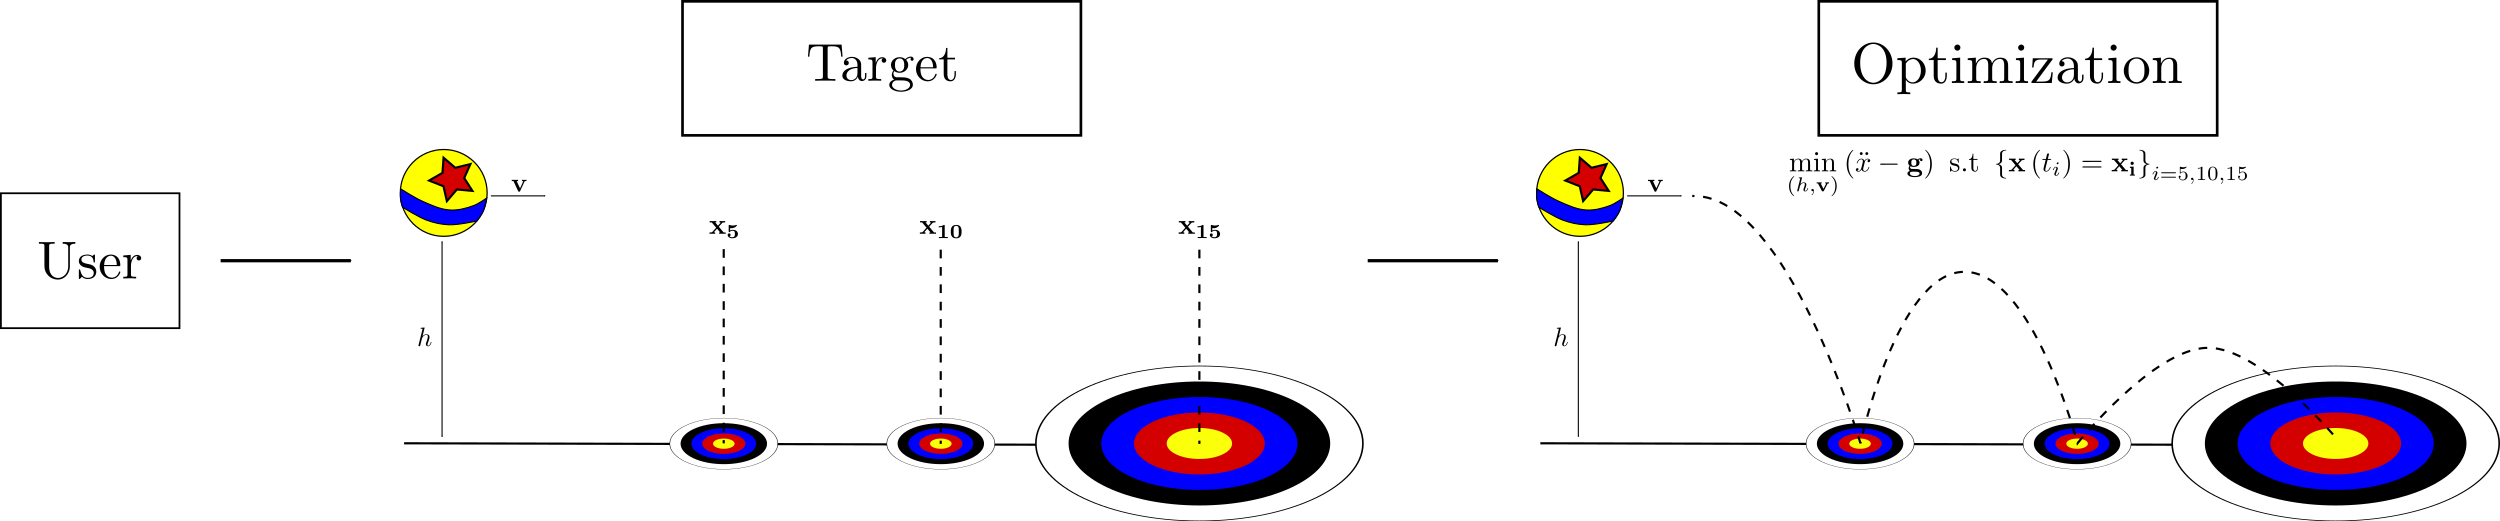 <?xml version="1.0" encoding="UTF-8" standalone="no"?>
<!-- Created with Inkscape (http://www.inkscape.org/) -->

<svg
   xmlns:dc="http://purl.org/dc/elements/1.1/"
   xmlns:cc="http://creativecommons.org/ns#"
   xmlns:rdf="http://www.w3.org/1999/02/22-rdf-syntax-ns#"
   xmlns:svg="http://www.w3.org/2000/svg"
   xmlns="http://www.w3.org/2000/svg"
   xmlns:sodipodi="http://sodipodi.sourceforge.net/DTD/sodipodi-0.dtd"
   xmlns:inkscape="http://www.inkscape.org/namespaces/inkscape"
   inkscape:version="0.91 r"
   version="1.1"
   id="svg20267"
   viewBox="0 0 2303.886 480.512"
   height="135.611mm"
   width="650.208mm"
   sodipodi:docname="spaceTimeConstraints.svg"
   inkscape:export-filename="/home/manteapi/Depot/github/phd-thesis/LaTeX/images/simulationControl/spaceTimeConstraints.png"
   inkscape:export-xdpi="400"
   inkscape:export-ydpi="400">
  <sodipodi:namedview
     inkscape:window-maximized="1"
     inkscape:window-y="27"
     inkscape:window-x="0"
     inkscape:window-height="984"
     inkscape:window-width="1920"
     showgrid="true"
     inkscape:current-layer="layer1"
     inkscape:document-units="px"
     inkscape:cy="204.56689"
     inkscape:cx="1384.097"
     inkscape:zoom="0.35157823"
     inkscape:pageshadow="2"
     inkscape:pageopacity="0.0"
     borderopacity="1.0"
     bordercolor="#666666"
     pagecolor="#ffffff"
     id="base"
     showguides="false"
     inkscape:snap-nodes="false"
     inkscape:object-paths="true"
     inkscape:snap-intersection-paths="true"
     inkscape:object-nodes="true"
     inkscape:snap-smooth-nodes="true"
     inkscape:snap-midpoints="true"
     fit-margin-top="0"
     fit-margin-left="0"
     fit-margin-right="0"
     fit-margin-bottom="0"
     showborder="true">
    <inkscape:grid
       type="xygrid"
       id="grid31942"
       originx="1365.116"
       originy="240.542" />
  </sodipodi:namedview>
  <defs
     id="defs20269">
    <marker
       inkscape:isstock="true"
       style="overflow:visible"
       id="Arrow1Mstart"
       refX="0"
       refY="0"
       orient="auto"
       inkscape:stockid="Arrow1Mstart">
      <path
         inkscape:connector-curvature="0"
         transform="matrix(0.4,0,0,0.4,4,0)"
         style="fill:#000000;fill-opacity:1;fill-rule:evenodd;stroke:#000000;stroke-width:1pt;stroke-opacity:1"
         d="M 0,0 5,-5 -12.5,0 5,5 0,0 Z"
         id="path9684" />
    </marker>
    <marker
       inkscape:collect="always"
       inkscape:isstock="true"
       style="overflow:visible"
       id="Arrow1Mend"
       refX="0"
       refY="0"
       orient="auto"
       inkscape:stockid="Arrow1Mend">
      <path
         inkscape:connector-curvature="0"
         transform="matrix(-0.4,0,0,-0.4,-4,0)"
         style="fill:#000000;fill-opacity:1;fill-rule:evenodd;stroke:#000000;stroke-width:1pt;stroke-opacity:1"
         d="M 0,0 5,-5 -12.5,0 5,5 0,0 Z"
         id="path9687" />
    </marker>
    <marker
       inkscape:collect="always"
       inkscape:stockid="Arrow1Mend"
       orient="auto"
       refY="0"
       refX="0"
       id="marker10034"
       style="overflow:visible"
       inkscape:isstock="true">
      <path
         inkscape:connector-curvature="0"
         id="path10036"
         d="M 0,0 5,-5 -12.5,0 5,5 0,0 Z"
         style="fill:#000000;fill-opacity:1;fill-rule:evenodd;stroke:#000000;stroke-width:1pt;stroke-opacity:1"
         transform="matrix(-0.4,0,0,-0.4,-4,0)" />
    </marker>
    <marker
       inkscape:isstock="true"
       style="overflow:visible"
       id="Arrow1Mstart-7"
       refX="0"
       refY="0"
       orient="auto"
       inkscape:stockid="Arrow1Mstart">
      <path
         inkscape:connector-curvature="0"
         transform="matrix(0.4,0,0,0.4,4,0)"
         style="fill:#000000;fill-opacity:1;fill-rule:evenodd;stroke:#000000;stroke-width:1pt;stroke-opacity:1"
         d="M 0,0 5,-5 -12.5,0 5,5 0,0 Z"
         id="path9684-8" />
    </marker>
    <marker
       inkscape:collect="always"
       inkscape:isstock="true"
       style="overflow:visible"
       id="Arrow1Mend-0"
       refX="0"
       refY="0"
       orient="auto"
       inkscape:stockid="Arrow1Mend">
      <path
         inkscape:connector-curvature="0"
         transform="matrix(-0.4,0,0,-0.4,-4,0)"
         style="fill:#000000;fill-opacity:1;fill-rule:evenodd;stroke:#000000;stroke-width:1pt;stroke-opacity:1"
         d="M 0,0 5,-5 -12.5,0 5,5 0,0 Z"
         id="path9687-1" />
    </marker>
    <marker
       inkscape:collect="always"
       inkscape:stockid="Arrow1Mend"
       orient="auto"
       refY="0"
       refX="0"
       id="marker10034-3"
       style="overflow:visible"
       inkscape:isstock="true">
      <path
         inkscape:connector-curvature="0"
         id="path10036-6"
         d="M 0,0 5,-5 -12.5,0 5,5 0,0 Z"
         style="fill:#000000;fill-opacity:1;fill-rule:evenodd;stroke:#000000;stroke-width:1pt;stroke-opacity:1"
         transform="matrix(-0.4,0,0,-0.4,-4,0)" />
    </marker>
    <marker
       inkscape:stockid="Arrow1Mend"
       orient="auto"
       refY="0"
       refX="0"
       id="marker13438-2"
       style="overflow:visible"
       inkscape:isstock="true">
      <path
         inkscape:connector-curvature="0"
         id="path13440-7"
         d="M 0,0 5,-5 -12.5,0 5,5 0,0 Z"
         style="fill:#000000;fill-opacity:1;fill-rule:evenodd;stroke:#000000;stroke-width:1pt;stroke-opacity:1"
         transform="matrix(-0.4,0,0,-0.4,-4,0)" />
    </marker>
    <marker
       inkscape:stockid="Arrow1Mend"
       orient="auto"
       refY="0"
       refX="0"
       id="marker13438-2-9"
       style="overflow:visible"
       inkscape:isstock="true">
      <path
         inkscape:connector-curvature="0"
         id="path13440-7-2"
         d="M 0,0 5,-5 -12.5,0 5,5 0,0 Z"
         style="fill:#000000;fill-opacity:1;fill-rule:evenodd;stroke:#000000;stroke-width:1pt;stroke-opacity:1"
         transform="matrix(-0.4,0,0,-0.4,-4,0)" />
    </marker>
  </defs>
  <g
     id="layer1"
     inkscape:groupmode="layer"
     inkscape:label="Calque 1"
     transform="translate(1365.116,-812.392)">
    <g
       id="g33427"
       transform="translate(100,0)">
      <rect
         style="opacity:1;fill:none;fill-opacity:1;stroke:#000000;stroke-width:1.652;stroke-miterlimit:4;stroke-dasharray:none;stroke-dashoffset:6;stroke-opacity:1"
         id="rect12648-0-9"
         width="164.58"
         height="124.323"
         x="-1464.29"
         y="990.486" />
      <g
         id="g14772"
         transform="matrix(0.8,0,0,0.8,-1707.535,301.394)">
        <g
           word-spacing="normal"
           letter-spacing="normal"
           font-size-adjust="none"
           font-stretch="normal"
           font-weight="normal"
           font-variant="normal"
           font-style="normal"
           stroke-miterlimit="10.433"
           xml:space="preserve"
           transform="matrix(1.233,0,0,-1.233,-215.826,1460.344)"
           id="g14774"
           style="font-style:normal;font-variant:normal;font-weight:normal;font-stretch:normal;letter-spacing:normal;word-spacing:normal;text-anchor:start;fill:none;fill-opacity:1;fill-rule:evenodd;stroke:#000000;stroke-linecap:butt;stroke-linejoin:miter;stroke-miterlimit:10.433;stroke-dasharray:none;stroke-dashoffset:0;stroke-opacity:1"><path
             id="path14776"
             d="m 484.52,417.71 -0.01,-0.65 -0.05,-0.64 -0.06,-0.61 -0.1,-0.6 -0.12,-0.58 -0.14,-0.56 -0.16,-0.55 -0.19,-0.52 -0.21,-0.5 -0.23,-0.49 -0.25,-0.46 -0.26,-0.45 -0.29,-0.42 -0.3,-0.4 -0.31,-0.39 -0.33,-0.36 -0.35,-0.34 -0.35,-0.32 -0.37,-0.3 -0.38,-0.28 -0.39,-0.26 -0.4,-0.24 -0.41,-0.21 -0.42,-0.19 -0.42,-0.18 -0.43,-0.14 -0.43,-0.13 -0.44,-0.1 -0.44,-0.08 -0.44,-0.06 -0.44,-0.04 -0.44,-0.01 c -2.35,0 -8.24,1.24 -8.24,10.71 l 0,18.98 c 0,1.8 0.11,2.34 3.94,2.34 l 1.2,0 0,1.55 c -1.75,-0.16 -5.43,-0.16 -7.32,-0.16 -1.9,0 -5.63,0 -7.38,0.16 l 0,-1.55 1.2,0 c 3.83,0 3.94,-0.54 3.94,-2.34 l 0,-18.78 c 0,-7.03 5.78,-12.45 12.55,-12.45 5.73,0 10.22,4.62 11.06,10.31 0.16,1 0.16,1.44 0.16,3.44 l 0,15.93 c 0,1.64 0,3.89 5.12,3.89 l 0,1.55 c -1.8,-0.05 -4.19,-0.16 -5.87,-0.16 -1.75,0 -4.14,0.11 -5.94,0.16 l 0,-1.55 c 5.14,0 5.14,-2.34 5.14,-3.68 z"
             inkscape:connector-curvature="0"
             style="fill:#000000;stroke-width:0" /><path
             id="path14778"
             d="m 503.2,415.87 0.11,-0.02 0.12,-0.02 0.15,-0.03 0.15,-0.04 0.17,-0.04 0.18,-0.04 0.19,-0.05 0.2,-0.06 0.2,-0.06 0.21,-0.07 0.22,-0.08 0.22,-0.08 0.22,-0.1 0.22,-0.1 0.22,-0.11 0.22,-0.12 0.21,-0.14 0.22,-0.14 0.2,-0.15 0.2,-0.16 0.19,-0.18 0.18,-0.19 0.17,-0.2 0.16,-0.21 0.14,-0.22 0.07,-0.12 0.06,-0.12 0.06,-0.13 0.05,-0.12 0.05,-0.14 0.04,-0.13 0.05,-0.14 0.03,-0.14 0.03,-0.15 0.03,-0.15 0.02,-0.16 0.01,-0.15 0.01,-0.17 0,-0.16 c 0,-2.53 -1.75,-4.53 -5.62,-4.53 -4.19,0 -5.99,2.84 -6.94,7.07 -0.14,0.64 -0.19,0.85 -0.69,0.85 -0.65,0 -0.65,-0.35 -0.65,-1.25 l 0,-6.58 c 0,-0.84 0,-1.19 0.54,-1.19 0.25,0 0.3,0.05 1.25,1 0.1,0.1 0.1,0.19 1,1.14 2.19,-2.09 4.44,-2.14 5.49,-2.14 5.72,0 8.01,3.35 8.01,6.92 0,2.64 -1.5,4.14 -2.09,4.74 -1.64,1.59 -3.59,2 -5.69,2.39 -2.78,0.55 -6.12,1.2 -6.12,4.09 0,1.74 1.29,3.78 5.58,3.78 5.48,0 5.73,-4.48 5.82,-6.03 0.07,-0.45 0.5,-0.45 0.61,-0.45 0.64,0 0.64,0.25 0.64,1.2 l 0,5.03 c 0,0.85 0,1.19 -0.54,1.19 -0.25,0 -0.35,0 -1,-0.59 -0.14,-0.21 -0.64,-0.64 -0.85,-0.8 -1.89,1.39 -3.93,1.39 -4.68,1.39 -6.08,0 -7.97,-3.33 -7.97,-6.12 0,-1.74 0.79,-3.14 2.14,-4.24 1.59,-1.29 3,-1.59 6.58,-2.28 z"
             inkscape:connector-curvature="0"
             style="fill:#000000;stroke-width:0" /><path
             id="path14780"
             d="m 518.05,417.71 0.04,1.05 c 0.3,7.42 4.49,8.66 6.19,8.66 5.13,0 5.63,-6.72 5.63,-8.66 l -11.82,0 -0.04,-1.05 13.9,0 c 1.1,0 1.24,0 1.24,1.05 0,4.92 -2.69,9.75 -8.91,9.75 -5.78,0 -10.37,-5.12 -10.37,-11.36 0,-6.67 5.23,-11.5 10.97,-11.5 6.07,0 8.31,5.53 8.31,6.47 0,0.5 -0.39,0.61 -0.64,0.61 -0.46,0 -0.55,-0.3 -0.66,-0.7 -1.73,-5.13 -6.22,-5.13 -6.72,-5.13 -2.5,0 -4.48,1.49 -5.62,3.33 -1.5,2.39 -1.5,5.69 -1.5,7.48 z"
             inkscape:connector-curvature="0"
             style="fill:#000000;stroke-width:0" /><path
             id="path14782"
             d="m 542.91,422.75 0,5.46 -6.93,-0.54 0,-1.55 c 3.49,0 3.9,-0.34 3.9,-2.78 l 0,-13.36 c 0,-2.23 -0.55,-2.23 -3.9,-2.23 l 0,-1.55 c 1.96,0.05 4.29,0.16 5.69,0.16 1.99,0 4.33,0 6.33,-0.16 l 0,1.55 -1.05,0 c -3.68,0 -3.79,0.54 -3.79,2.34 l 0,7.67 c 0,4.92 2.09,9.36 5.89,9.36 0.34,0 0.43,0 0.54,-0.05 -0.15,-0.04 -1.15,-0.64 -1.15,-1.93 0,-1.41 1.04,-2.14 2.15,-2.14 0.89,0 2.14,0.59 2.14,2.18 0,1.6 -1.54,3.03 -3.68,3.03 -3.64,0 -5.44,-3.32 -6.14,-5.46 z"
             inkscape:connector-curvature="0"
             style="fill:#000000;stroke-width:0" /></g>      </g>
    </g>
    <g
       id="g33041"
       transform="translate(-64,48.775)">
      <g
         transform="translate(189.626,975.202)"
         id="g25068">
        <rect
           ry="0"
           y="-210.356"
           x="-861.768"
           height="123.516"
           width="367.141"
           id="rect12648-0"
           style="opacity:1;fill:none;fill-opacity:1;stroke:#000000;stroke-width:2.459;stroke-miterlimit:4;stroke-dasharray:none;stroke-dashoffset:6;stroke-opacity:1" />
        <g
           style="font-style:normal;font-variant:normal;font-weight:normal;font-stretch:normal;letter-spacing:normal;word-spacing:normal;text-anchor:start;fill:none;fill-opacity:1;fill-rule:evenodd;stroke:#000000;stroke-linecap:butt;stroke-linejoin:miter;stroke-miterlimit:10.433;stroke-dasharray:none;stroke-dashoffset:0;stroke-opacity:1"
           id="g11497"
           transform="matrix(0.987,0,0,-0.987,-1197.533,263.747)"
           xml:space="preserve"
           stroke-miterlimit="10.433"
           font-style="normal"
           font-variant="normal"
           font-weight="normal"
           font-stretch="normal"
           font-size-adjust="none"
           letter-spacing="normal"
           word-spacing="normal"><path
             style="fill:#000000;stroke-width:0"
             inkscape:connector-curvature="0"
             d="m 488.71,439.93 -30.46,0 -0.93,-11.22 1.25,0 c 0.68,8.04 1.43,9.68 8.95,9.68 0.91,0 2.2,0 2.7,-0.11 1.05,-0.19 1.05,-0.74 1.05,-1.89 l 0,-26.25 c 0,-1.71 0,-2.39 -5.23,-2.39 l -2,0 0,-1.55 c 2.04,0.16 7.12,0.16 9.42,0.16 2.29,0 7.42,0 9.47,-0.16 l 0,1.55 -2,0 c -5.24,0 -5.24,0.68 -5.24,2.39 l 0,26.25 c 0,1 0,1.7 0.91,1.89 0.54,0.11 1.89,0.11 2.84,0.11 7.52,0 8.27,-1.64 8.95,-9.68 l 1.25,0 z"
             id="path11499" /><path
             style="fill:#000000;stroke-width:0"
             inkscape:connector-curvature="0"
             d="m 503.91,409.98 0.03,-0.19 0.03,-0.18 0.03,-0.19 0.04,-0.18 0.05,-0.19 0.06,-0.18 0.06,-0.18 0.07,-0.18 0.07,-0.18 0.08,-0.17 0.09,-0.18 0.1,-0.16 0.1,-0.16 0.1,-0.16 0.12,-0.16 0.12,-0.14 0.12,-0.14 0.13,-0.14 0.14,-0.13 0.15,-0.12 0.15,-0.12 0.15,-0.1 0.17,-0.1 0.17,-0.09 0.17,-0.08 0.18,-0.07 0.19,-0.06 0.19,-0.05 0.2,-0.04 0.21,-0.03 0.21,-0.02 0.21,-0.01 c 1.04,0 4.08,0.71 4.08,4.74 l 0,2.78 -1.25,0 0,-2.78 c 0,-2.89 -1.23,-3.19 -1.79,-3.19 -1.64,0 -1.85,2.23 -1.85,2.48 l 0,9.97 c 0,2.1 0,4.03 -1.78,5.88 -1.95,1.93 -4.44,2.73 -6.83,2.73 -4.09,0 -7.53,-2.33 -7.53,-5.62 0,-1.49 1,-2.35 2.3,-2.35 1.39,0 2.3,1 2.3,2.3 0,0.59 -0.25,2.23 -2.55,2.3 1.34,1.73 3.78,2.28 5.37,2.28 2.46,0 5.28,-1.94 5.28,-6.38 l 0,-1.84 0,-1.05 0,-4.98 c 0,-4.74 -3.57,-6.42 -5.82,-6.42 -2.44,0 -4.49,1.75 -4.49,4.23 0,2.73 2.1,6.88 10.31,7.17 l 0,0 0,1.05 c -2.53,-0.14 -6.01,-0.3 -9.15,-1.8 -3.74,-1.69 -4.99,-4.28 -4.99,-6.47 0,-4.03 4.83,-5.28 7.97,-5.28 3.3,0 5.58,1.99 6.53,4.33 z"
             id="path11501" /><path
             style="fill:#000000;stroke-width:0"
             inkscape:connector-curvature="0"
             d="m 520.59,422.75 0,5.46 -6.92,-0.54 0,-1.55 c 3.48,0 3.89,-0.34 3.89,-2.78 l 0,-13.36 c 0,-2.23 -0.55,-2.23 -3.89,-2.23 l 0,-1.55 c 1.95,0.05 4.28,0.16 5.68,0.16 1.99,0 4.33,0 6.33,-0.16 l 0,1.55 -1.04,0 c -3.69,0 -3.8,0.54 -3.8,2.34 l 0,7.67 c 0,4.92 2.09,9.36 5.89,9.36 0.34,0 0.44,0 0.55,-0.05 -0.16,-0.04 -1.16,-0.64 -1.16,-1.93 0,-1.41 1.05,-2.14 2.16,-2.14 0.89,0 2.14,0.59 2.14,2.18 0,1.6 -1.55,3.03 -3.69,3.03 -3.64,0 -5.44,-3.32 -6.14,-5.46 z"
             id="path11503" /><path
             style="fill:#000000;stroke-width:0"
             inkscape:connector-curvature="0"
             d="m 537.12,412.82 0,0.03 0,0.02 0,0.03 0,0.04 0,0.04 0,0.05 0.01,0.05 0,0.06 0.01,0.05 0,0.07 0.01,0.06 0.01,0.07 0.01,0.07 0.02,0.08 0.01,0.08 0.02,0.08 0.02,0.08 0.03,0.08 0.02,0.09 0.03,0.09 0.04,0.09 0.03,0.09 0.04,0.09 0.04,0.1 0.05,0.09 0.05,0.1 0.05,0.09 0.06,0.1 0.07,0.09 0.06,0.1 0.07,0.09 0.08,0.1 c 1.95,-1.39 3.99,-1.55 4.94,-1.55 l 0,1.14 c -4.35,0 -4.35,4.99 -4.35,6.14 0,1.35 0.07,2.94 0.8,4.17 0.41,0.61 1.55,2 3.55,2 4.33,0 4.33,-4.98 4.33,-6.12 0,-1.34 -0.05,-2.94 -0.8,-4.19 -0.39,-0.59 -1.55,-2 -3.53,-2 l 0,0 0,-1.14 c 4.62,0 8.06,3.44 8.06,7.28 0,1.85 -0.8,3.69 -2.03,4.83 1.78,1.69 3.58,1.94 4.48,1.94 0.1,0 0.35,0 0.5,-0.05 -0.56,-0.2 -0.79,-0.75 -0.79,-1.34 0,-0.85 0.64,-1.44 1.43,-1.44 0.5,0 1.44,0.34 1.44,1.48 0,0.85 -0.59,2.44 -2.53,2.44 -1,0 -3.19,-0.3 -5.28,-2.33 -2.09,1.64 -4.19,1.78 -5.28,1.78 -4.64,0 -8.08,-3.43 -8.08,-7.26 0,-2.19 1.09,-4.09 2.34,-5.14 -0.64,-0.74 -1.54,-2.39 -1.54,-4.13 0,-1.54 0.65,-3.43 2.2,-4.43 -3,-0.85 -4.59,-2.99 -4.59,-4.99 0,-3.58 4.93,-6.33 11.01,-6.33 l 0.05,1.14 c -5.03,0 -8.47,2.55 -8.47,5.19 0,2.3 1.89,4.14 4.09,4.28 l 2.94,0 c 4.28,0 9.86,0 9.86,-4.28 0,-2.69 -3.53,-5.19 -8.42,-5.19 l 0,0 -0.05,-1.14 c 5.88,0 11.06,2.55 11.06,6.43 0,1.75 -0.7,4.29 -3.23,5.68 -2.64,1.39 -5.53,1.39 -8.58,1.39 -1.25,0 -3.39,0 -3.73,0.05 -1.6,0.2 -2.64,1.75 -2.64,3.34 z"
             id="path11505" /><path
             style="fill:#000000;stroke-width:0"
             inkscape:connector-curvature="0"
             d="m 562.32,417.71 0.05,1.05 c 0.3,7.42 4.48,8.66 6.19,8.66 5.12,0 5.62,-6.72 5.62,-8.66 l -11.81,0 -0.05,-1.05 13.91,0 c 1.09,0 1.24,0 1.24,1.05 0,4.92 -2.69,9.75 -8.91,9.75 -5.78,0 -10.38,-5.12 -10.38,-11.36 0,-6.67 5.24,-11.5 10.97,-11.5 6.08,0 8.32,5.53 8.32,6.47 0,0.5 -0.4,0.61 -0.65,0.61 -0.45,0 -0.54,-0.3 -0.65,-0.7 -1.74,-5.13 -6.22,-5.13 -6.72,-5.13 -2.5,0 -4.48,1.49 -5.63,3.33 -1.5,2.39 -1.5,5.69 -1.5,7.48 z"
             id="path11507" /><path
             style="fill:#000000;stroke-width:0"
             inkscape:connector-curvature="0"
             d="m 587.5,426.12 7.12,0 0,1.55 -7.12,0 0,9.17 -1.25,0 c -0.05,-4.08 -1.55,-9.42 -6.43,-9.61 l 0,-1.11 4.24,0 0,-13.75 c 0,-6.12 4.62,-6.72 6.42,-6.72 3.53,0 4.94,3.53 4.94,6.72 l 0,2.84 -1.25,0 0,-2.73 c 0,-3.69 -1.5,-5.58 -3.35,-5.58 -3.32,0 -3.32,4.53 -3.32,5.38 z"
             id="path11509" /></g>      </g>
      <g
         transform="translate(-1.5394891e-6,-14.172)"
         id="g32066">
        <path
           sodipodi:nodetypes="cc"
           inkscape:connector-curvature="0"
           id="path9670"
           d="m -928.732,1186.301 875,2"
           style="fill:none;fill-rule:evenodd;stroke:#000000;stroke-width:2;stroke-linecap:butt;stroke-linejoin:miter;stroke-miterlimit:4;stroke-dasharray:none;stroke-opacity:1" />
        <g
           transform="matrix(1.507,0,0,0.714,-441.238,807.395)"
           id="g8130">
          <circle
             style="fill:#ffffff;fill-opacity:1;stroke:#000000;stroke-width:1;stroke-miterlimit:4;stroke-dasharray:none;stroke-opacity:1"
             id="path8068"
             cx="162.857"
             cy="530.934"
             r="100" />
          <circle
             style="fill:#000000;fill-opacity:1;stroke:none;stroke-width:1;stroke-miterlimit:4;stroke-dasharray:none;stroke-opacity:1"
             id="path8068-5"
             cx="162.857"
             cy="530.934"
             r="80" />
          <circle
             style="fill:#0000ff;fill-opacity:1;stroke:none;stroke-width:1;stroke-miterlimit:4;stroke-dasharray:none;stroke-opacity:1"
             id="path8068-5-8"
             cx="162.857"
             cy="530.934"
             r="60" />
          <circle
             style="fill:#d40000;fill-opacity:1;stroke:none;stroke-width:1;stroke-miterlimit:4;stroke-dasharray:none;stroke-opacity:1"
             id="path8068-5-8-8"
             cx="162.857"
             cy="530.934"
             r="40" />
          <circle
             style="fill:#fbff09;fill-opacity:1;stroke:none;stroke-width:1;stroke-miterlimit:4;stroke-dasharray:none;stroke-opacity:1"
             id="path8068-6"
             cx="162.857"
             cy="530.934"
             r="20" />
        </g>
        <g
           transform="translate(-860.844,536.14)"
           id="g9597">
          <circle
             style="fill:#ffff00;fill-opacity:1;stroke:#000000;stroke-width:1.15;stroke-miterlimit:4;stroke-dasharray:none;stroke-opacity:1"
             id="path8137"
             cx="-31.354"
             cy="419.43"
             r="40" />
          <path
             sodipodi:type="star"
             style="fill:#d40000;fill-opacity:1;stroke:#000000;stroke-width:1;stroke-miterlimit:4;stroke-dasharray:none;stroke-opacity:1"
             id="path9578"
             sodipodi:sides="5"
             sodipodi:cx="-74.496872"
             sodipodi:cy="437.68823"
             sodipodi:r1="10.824885"
             sodipodi:r2="5.4124427"
             sodipodi:arg1="-1.959115"
             sodipodi:arg2="-1.3307965"
             inkscape:flatsided="false"
             inkscape:rounded="0"
             inkscape:randomized="0"
             d="m -78.596,427.669 5.385,4.762 6.975,-1.737 -2.864,6.593 3.807,6.097 -7.156,-0.687 -4.622,5.505 -1.558,-7.018 -6.664,-2.695 6.193,-3.65 z"
             inkscape:transform-center-x="1.5902678"
             inkscape:transform-center-y="0.48278168"
             transform="matrix(2,0,0,1.948,125.698,-446.123)" />
          <path
             style="fill:#0000ff;fill-opacity:1;fill-rule:evenodd;stroke:#000000;stroke-width:1px;stroke-linecap:butt;stroke-linejoin:miter;stroke-opacity:1"
             d="m -70.963,415.714 c 0,0 12.943,8.287 19.951,11.364 8.093,3.553 16.433,7.517 25.254,8.081 7.431,0.476 14.977,-1.484 21.971,-4.041 4.462,-1.631 11.973,-6.893 11.973,-6.893 0,0 -1.353,8.03 -2.997,11.863 -1.401,3.267 -5.945,9.203 -5.945,9.203 0,0 -16.931,3.816 -25.759,3.504 -7.045,-0.249 -14.109,-1.815 -20.708,-4.293 -7.693,-2.889 -20.082,-10.725 -21.781,-11.68 -0.665,-0.354 -1.876,-5.266 -2.21,-8.018 -0.365,-3.01 0.253,-9.091 0.253,-9.091 z"
             id="path9595"
             inkscape:connector-curvature="0"
             sodipodi:nodetypes="cssscscsscsc" />
        </g>
        <g
           transform="matrix(0.498,0,0,0.236,-715.189,1061.363)"
           id="g8130-0">
          <circle
             style="fill:#ffffff;fill-opacity:1;stroke:#000000;stroke-width:1;stroke-miterlimit:4;stroke-dasharray:none;stroke-opacity:1"
             id="path8068-1"
             cx="162.857"
             cy="530.934"
             r="100" />
          <circle
             style="fill:#000000;fill-opacity:1;stroke:none;stroke-width:1;stroke-miterlimit:4;stroke-dasharray:none;stroke-opacity:1"
             id="path8068-5-4"
             cx="162.857"
             cy="530.934"
             r="80" />
          <circle
             style="fill:#0000ff;fill-opacity:1;stroke:none;stroke-width:1;stroke-miterlimit:4;stroke-dasharray:none;stroke-opacity:1"
             id="path8068-5-8-3"
             cx="162.857"
             cy="530.934"
             r="60" />
          <circle
             style="fill:#d40000;fill-opacity:1;stroke:none;stroke-width:1;stroke-miterlimit:4;stroke-dasharray:none;stroke-opacity:1"
             id="path8068-5-8-8-2"
             cx="162.857"
             cy="530.934"
             r="40" />
          <circle
             style="fill:#fbff09;fill-opacity:1;stroke:none;stroke-width:1;stroke-miterlimit:4;stroke-dasharray:none;stroke-opacity:1"
             id="path8068-6-9"
             cx="162.857"
             cy="530.934"
             r="20" />
        </g>
        <g
           transform="matrix(0.498,0,0,0.236,-515.207,1061.363)"
           id="g8130-0-2">
          <circle
             style="fill:#ffffff;fill-opacity:1;stroke:#000000;stroke-width:1;stroke-miterlimit:4;stroke-dasharray:none;stroke-opacity:1"
             id="path8068-1-0"
             cx="162.857"
             cy="530.934"
             r="100" />
          <circle
             style="fill:#000000;fill-opacity:1;stroke:none;stroke-width:1;stroke-miterlimit:4;stroke-dasharray:none;stroke-opacity:1"
             id="path8068-5-4-3"
             cx="162.857"
             cy="530.934"
             r="80" />
          <circle
             style="fill:#0000ff;fill-opacity:1;stroke:none;stroke-width:1;stroke-miterlimit:4;stroke-dasharray:none;stroke-opacity:1"
             id="path8068-5-8-3-0"
             cx="162.857"
             cy="530.934"
             r="60" />
          <circle
             style="fill:#d40000;fill-opacity:1;stroke:none;stroke-width:1;stroke-miterlimit:4;stroke-dasharray:none;stroke-opacity:1"
             id="path8068-5-8-8-2-3"
             cx="162.857"
             cy="530.934"
             r="40" />
          <circle
             style="fill:#fbff09;fill-opacity:1;stroke:none;stroke-width:1;stroke-miterlimit:4;stroke-dasharray:none;stroke-opacity:1"
             id="path8068-6-9-5"
             cx="162.857"
             cy="530.934"
             r="20" />
        </g>
        <path
           inkscape:connector-curvature="0"
           id="path9672"
           d="m -893.732,1000.301 0,180"
           style="fill:none;fill-rule:evenodd;stroke:#000000;stroke-width:1px;stroke-linecap:butt;stroke-linejoin:miter;stroke-opacity:1;marker-start:url(#Arrow1Mstart);marker-end:url(#Arrow1Mend)" />
        <path
           inkscape:connector-curvature="0"
           id="path9986"
           d="m -848.732,958.301 50,0"
           style="fill:none;fill-rule:evenodd;stroke:#000000;stroke-width:1px;stroke-linecap:butt;stroke-linejoin:miter;stroke-opacity:1;marker-end:url(#marker10034)" />
        <g
           transform="translate(-968.184,448.934)"
           id="g10113">
          <g
             style="font-style:normal;font-variant:normal;font-weight:normal;font-stretch:normal;letter-spacing:normal;word-spacing:normal;text-anchor:start;fill:none;fill-opacity:1;fill-rule:evenodd;stroke:#000000;stroke-linecap:butt;stroke-linejoin:miter;stroke-miterlimit:10.433;stroke-dasharray:none;stroke-dashoffset:0;stroke-opacity:1"
             word-spacing="normal"
             letter-spacing="normal"
             font-size-adjust="none"
             font-stretch="normal"
             font-weight="normal"
             font-variant="normal"
             font-style="normal"
             stroke-miterlimit="10.433"
             xml:space="preserve"
             transform="matrix(0.492,0,0,-0.492,-86.079,705.271)"
             id="content"><path
               style="fill:#000000;stroke-width:0"
               inkscape:connector-curvature="0"
               id="path10116"
               d="m 480.72,424.93 0.06,0.13 0.06,0.12 0.03,0.06 0.04,0.05 0.03,0.05 0.04,0.05 0.05,0.05 0.04,0.05 0.06,0.04 0.06,0.04 0.06,0.04 0.07,0.04 0.08,0.04 0.09,0.03 0.09,0.03 0.11,0.03 0.11,0.03 0.13,0.02 0.13,0.03 0.07,0.01 0.08,0.01 0.07,0.01 0.08,0.01 0.09,0.01 0.08,0.01 0.09,0 0.1,0.01 0.09,0.01 0.1,0 0.11,0.01 0.1,0 0.11,0.01 0.12,0 0.12,0.01 0.12,0 0.13,0 0.13,0.01 0.13,0 0.14,0 0.14,0 0.15,0 0,2.34 c -1.23,-0.11 -2.69,-0.15 -3.94,-0.15 -1.23,0 -3.48,0.11 -4.53,0.15 l 0,-2.34 c 0.95,0 2.39,-0.16 2.39,-0.55 0,-0.04 -0.04,-0.15 -0.25,-0.59 l -5.76,-12.47 -6.33,13.61 2.69,0 0,2.34 c -1.64,-0.11 -6.13,-0.15 -6.19,-0.15 -1.39,0 -3.63,0.11 -5.67,0.15 l 0,-2.34 3.18,0 8.72,-18.73 c 0.6,-1.25 1.25,-1.25 1.89,-1.25 0.85,0 1.35,0.15 1.85,1.2 z" /></g>        </g>
        <g
           transform="translate(-1054.874,591.201)"
           id="g10200">
          <g
             style="font-style:normal;font-variant:normal;font-weight:normal;font-stretch:normal;letter-spacing:normal;word-spacing:normal;text-anchor:start;fill:none;fill-opacity:1;fill-rule:evenodd;stroke:#000000;stroke-linecap:butt;stroke-linejoin:miter;stroke-miterlimit:10.433;stroke-dasharray:none;stroke-dashoffset:0;stroke-opacity:1"
             id="g10202"
             transform="matrix(0.492,0,0,-0.492,-86.079,705.271)"
             xml:space="preserve"
             stroke-miterlimit="10.433"
             font-style="normal"
             font-variant="normal"
             font-weight="normal"
             font-stretch="normal"
             font-size-adjust="none"
             letter-spacing="normal"
             word-spacing="normal"><path
               style="fill:#000000;stroke-width:0"
               inkscape:connector-curvature="0"
               d="m 469.82,440.23 0,0 0,0.01 0,0 0,0.01 -0.01,0.02 0,0.01 0,0.02 0,0.02 0,0.02 -0.01,0.02 0,0.02 -0.01,0.02 -0.01,0.02 -0.01,0.03 -0.01,0.02 -0.01,0.03 -0.01,0.02 -0.02,0.03 -0.02,0.02 -0.02,0.02 -0.02,0.03 -0.01,0.01 -0.01,0.01 -0.02,0.01 -0.01,0.01 -0.02,0.01 -0.01,0.01 -0.02,0.01 -0.01,0.01 -0.02,0.01 -0.02,0.01 -0.02,0 -0.02,0.01 -0.02,0.01 -0.02,0 -0.02,0.01 -0.02,0.01 -0.03,0 -0.02,0 -0.03,0.01 -0.02,0 -0.03,0 -0.03,0.01 -0.02,0 -0.03,0 c -1.16,0 -4.79,-0.41 -6.08,-0.5 -0.41,-0.05 -0.96,-0.1 -0.96,-1 0,-0.6 0.46,-0.6 1.21,-0.6 2.39,0 2.48,-0.34 2.48,-0.84 l -0.15,-1 -7.22,-28.7 c -0.21,-0.69 -0.21,-0.8 -0.21,-1.1 0,-1.14 1,-1.39 1.46,-1.39 0.79,0 1.59,0.6 1.84,1.3 l 0.94,3.78 1.11,4.48 c 0.29,1.1 0.59,2.19 0.84,3.35 0.1,0.3 0.5,1.94 0.55,2.23 0.14,0.46 1.69,3.25 3.39,4.6 1.09,0.79 2.64,1.73 4.78,1.73 2.14,0 2.69,-1.69 2.69,-3.48 0,-2.69 -1.89,-8.13 -3.1,-11.16 -0.39,-1.16 -0.64,-1.75 -0.64,-2.75 0,-2.33 1.74,-4.08 4.08,-4.08 4.69,0 6.53,7.27 6.53,7.67 0,0.5 -0.45,0.5 -0.59,0.5 -0.5,0 -0.5,-0.15 -0.75,-0.9 -0.75,-2.64 -2.34,-6.17 -5.08,-6.17 -0.86,0 -1.2,0.5 -1.2,1.64 0,1.25 0.45,2.45 0.9,3.54 0.8,2.14 3.04,8.07 3.04,10.96 0,3.23 -2,5.32 -5.74,5.32 -3.14,0 -5.53,-1.53 -7.37,-3.82 z"
               id="path10204" /></g>        </g>
        <g
           id="g31979">
          <g
             transform="matrix(0.5,0,0,0.5,-796.939,814.504)"
             id="g28502">
            <g
               style="font-style:normal;font-variant:normal;font-weight:normal;font-stretch:normal;letter-spacing:normal;word-spacing:normal;text-anchor:start;fill:none;fill-opacity:1;fill-rule:evenodd;stroke:#000000;stroke-linecap:butt;stroke-linejoin:miter;stroke-miterlimit:10.433;stroke-dasharray:none;stroke-dashoffset:0;stroke-opacity:1"
               id="g28504"
               transform="matrix(1.063,0,0,-1.063,-186.024,789.272)"
               xml:space="preserve"
               stroke-miterlimit="10.433"
               font-style="normal"
               font-variant="normal"
               font-weight="normal"
               font-stretch="normal"
               font-size-adjust="none"
               letter-spacing="normal"
               word-spacing="normal"><path
                 style="fill:#000000;stroke-width:0"
                 inkscape:connector-curvature="0"
                 d="m 472.75,418.45 5.83,6.48 c 0.66,0.71 0.96,1.05 5.1,1.05 l 0,2.34 c -1.75,-0.11 -4.35,-0.15 -4.6,-0.15 -1.25,0 -3.73,0.11 -5.12,0.15 l 0,-2.34 c 0.68,0 1.29,-0.11 1.89,-0.45 -0.21,-0.3 -0.21,-0.39 -0.41,-0.6 l -4.17,-4.68 -4.89,5.73 2,0 0,2.34 c -1.3,-0.04 -4.44,-0.15 -6.03,-0.15 -1.6,0 -3.85,0.11 -5.49,0.15 l 0,-2.34 3.53,0 7.79,-9.17 -6.54,-7.33 c -0.84,-0.94 -2.64,-0.94 -5.03,-0.94 l 0,-2.34 c 1.75,0.09 4.35,0.16 4.58,0.16 1.25,0 4.14,-0.11 5.14,-0.16 l 0,2.34 c -0.89,0 -1.84,0.25 -1.84,0.55 0,0.05 0,0.09 0.34,0.5 l 4.85,5.42 5.46,-6.47 -1.93,0 0,-2.34 c 1.29,0.05 4.33,0.16 5.98,0.16 1.6,0 3.83,-0.11 5.47,-0.16 l 0,2.34 -3.53,0 z"
                 id="path28506" /><path
                 style="fill:#000000;stroke-width:0"
                 inkscape:connector-curvature="0"
                 d="m 492.34,416.04 0.12,-0.01 0.11,-0.02 0.12,-0.01 0.11,-0.01 0.11,-0.02 0.1,-0.01 0.11,-0.01 0.1,-0.01 0.1,-0.01 0.1,0 0.09,-0.01 0.1,-0.01 0.09,0 0.08,-0.01 0.09,0 0.08,-0.01 0.08,0 0.08,0 0.08,-0.01 0.07,0 0.07,0 0.07,0 0.07,-0.01 0.06,0 0.06,0 0.06,0 0.05,0 0.05,0 0.05,0 0.05,0 0.04,0 0.04,0 c 0.83,0 3.24,0 5.82,1.53 1.01,0.6 3.4,2.38 3.4,3.42 0,0.14 0,0.8 -0.62,0.8 -0.07,0 -0.14,0 -0.55,-0.14 -2.31,-0.77 -4.36,-0.97 -5.97,-0.97 -1.42,0 -3.58,0.17 -5.89,0.94 -0.48,0.17 -0.55,0.17 -0.62,0.17 -0.63,0 -0.63,-0.56 -0.63,-1.08 l 0,-10.31 c 0,-0.7 0,-1.19 1.02,-1.19 0.34,0 0.59,0 0.87,0.28 0.66,0.74 1.94,2.13 5.25,2.13 3.63,0 3.63,-3.03 3.63,-5.55 0,-2.33 0,-5.78 -4.82,-5.78 -1.62,0 -3.43,0.56 -4.45,1.7 1.75,0.46 1.88,1.93 1.88,2.44 0,1.72 -1.32,2.58 -2.54,2.58 -1.26,0 -2.57,-0.83 -2.57,-2.61 0,-3.2 3.12,-5.89 7.82,-5.89 6.6,0 9.94,3.48 9.94,7.42 0,3.7 -2.72,7.28 -8.72,7.28 -1.36,0 -3.15,-0.17 -4.84,-1.14 z"
                 id="path28508" /></g>          </g>
          <g
             transform="matrix(0.5,0,0,0.5,-603.082,814.504)"
             id="g28708">
            <g
               style="font-style:normal;font-variant:normal;font-weight:normal;font-stretch:normal;letter-spacing:normal;word-spacing:normal;text-anchor:start;fill:none;fill-opacity:1;fill-rule:evenodd;stroke:#000000;stroke-linecap:butt;stroke-linejoin:miter;stroke-miterlimit:10.433;stroke-dasharray:none;stroke-dashoffset:0;stroke-opacity:1"
               word-spacing="normal"
               letter-spacing="normal"
               font-size-adjust="none"
               font-stretch="normal"
               font-weight="normal"
               font-variant="normal"
               font-style="normal"
               stroke-miterlimit="10.433"
               xml:space="preserve"
               transform="matrix(1.063,0,0,-1.063,-186.024,789.272)"
               id="g28710"><path
                 style="fill:#000000;stroke-width:0"
                 inkscape:connector-curvature="0"
                 id="path28712"
                 d="m 472.75,418.45 5.83,6.48 c 0.66,0.71 0.96,1.05 5.1,1.05 l 0,2.34 c -1.75,-0.11 -4.35,-0.15 -4.6,-0.15 -1.25,0 -3.73,0.11 -5.12,0.15 l 0,-2.34 c 0.68,0 1.29,-0.11 1.89,-0.45 -0.21,-0.3 -0.21,-0.39 -0.41,-0.6 l -4.17,-4.68 -4.89,5.73 2,0 0,2.34 c -1.3,-0.04 -4.44,-0.15 -6.03,-0.15 -1.6,0 -3.85,0.11 -5.49,0.15 l 0,-2.34 3.53,0 7.79,-9.17 -6.54,-7.33 c -0.84,-0.94 -2.64,-0.94 -5.03,-0.94 l 0,-2.34 c 1.75,0.09 4.35,0.16 4.58,0.16 1.25,0 4.14,-0.11 5.14,-0.16 l 0,2.34 c -0.89,0 -1.84,0.25 -1.84,0.55 0,0.05 0,0.09 0.34,0.5 l 4.85,5.42 5.46,-6.47 -1.93,0 0,-2.34 c 1.29,0.05 4.33,0.16 5.98,0.16 1.6,0 3.83,-0.11 5.47,-0.16 l 0,2.34 -3.53,0 z" /><path
                 style="fill:#000000;stroke-width:0"
                 inkscape:connector-curvature="0"
                 id="path28714"
                 d="m 499.67,420.4 0,0.06 0,0.05 0,0.06 -0.01,0.05 0,0.05 0,0.04 0,0.05 -0.01,0.04 0,0.05 0,0.04 -0.01,0.04 0,0.04 -0.01,0.03 -0.01,0.04 -0.01,0.07 -0.02,0.06 -0.02,0.05 -0.03,0.06 -0.03,0.04 -0.03,0.05 -0.04,0.03 -0.03,0.04 -0.05,0.03 -0.05,0.03 -0.05,0.02 -0.06,0.02 -0.06,0.02 -0.06,0.01 -0.08,0.01 -0.07,0.01 -0.09,0.01 -0.08,0.01 -0.1,0 -0.1,0.01 -0.05,0 -0.05,0 -0.06,0 -0.06,0 -0.06,0 -0.06,0 -0.06,0 -0.06,0 -0.07,0 -0.07,0 c -2.17,-1.75 -5.03,-2.23 -7.81,-2.23 l -0.84,0 0,-1.96 0.84,0 c 1.39,0 3.52,0.25 4.99,0.74 l 0,-17.46 -5.5,0 0,-1.95 c 1.7,0.14 5.87,0.14 7.76,0.14 1.25,0 2.5,-0.03 3.77,-0.03 1.04,0 2.86,-0.05 3.86,-0.11 l 0,1.95 -5.36,0 z" /><path
                 style="fill:#000000;stroke-width:0"
                 inkscape:connector-curvature="0"
                 id="path28716"
                 d="m 528.95,409.84 -0.01,0.41 0,0.43 -0.01,0.44 -0.02,0.46 -0.03,0.46 -0.04,0.48 -0.04,0.48 -0.07,0.49 -0.07,0.49 -0.09,0.49 -0.11,0.49 -0.13,0.49 -0.15,0.48 -0.17,0.48 -0.19,0.47 -0.22,0.46 -0.24,0.44 -0.27,0.43 -0.3,0.42 -0.33,0.39 -0.37,0.38 -0.39,0.35 -0.43,0.33 -0.23,0.15 -0.24,0.15 -0.25,0.14 -0.26,0.14 -0.26,0.12 -0.28,0.12 -0.29,0.11 -0.3,0.1 -0.31,0.1 -0.32,0.08 -0.33,0.08 -0.34,0.06 -0.35,0.06 -0.36,0.05 -0.38,0.03 -0.39,0.03 -0.4,0.02 -0.41,0 0,-1.61 c 1.33,0 3.59,-0.55 4.16,-2.95 0.37,-1.64 0.37,-4.53 0.37,-6.77 0,-2.43 0,-4.98 -0.34,-6.93 -0.49,-2.82 -2.89,-3.41 -4.19,-3.41 l 0,0 c -1.11,0 -2.16,0.37 -2.98,1.11 -0.96,0.8 -1.55,1.33 -1.55,9.23 0,2.41 0,5.16 0.39,6.83 0.56,2.27 2.72,2.89 4.14,2.89 l 0,1.61 c -8.92,0 -9.37,-7.53 -9.37,-11.78 0,-4.39 0.56,-11.5 9.37,-11.5 8.83,0 9.38,7.08 9.38,11.5 z" /></g>          </g>
          <g
             transform="matrix(0.5,0,0,0.5,-364.588,814.504)"
             id="g28926">
            <g
               style="font-style:normal;font-variant:normal;font-weight:normal;font-stretch:normal;letter-spacing:normal;word-spacing:normal;text-anchor:start;fill:none;fill-opacity:1;fill-rule:evenodd;stroke:#000000;stroke-linecap:butt;stroke-linejoin:miter;stroke-miterlimit:10.433;stroke-dasharray:none;stroke-dashoffset:0;stroke-opacity:1"
               id="g28928"
               transform="matrix(1.063,0,0,-1.063,-186.024,789.272)"
               xml:space="preserve"
               stroke-miterlimit="10.433"
               font-style="normal"
               font-variant="normal"
               font-weight="normal"
               font-stretch="normal"
               font-size-adjust="none"
               letter-spacing="normal"
               word-spacing="normal"><path
                 style="fill:#000000;stroke-width:0"
                 inkscape:connector-curvature="0"
                 d="m 472.75,418.45 5.83,6.48 c 0.66,0.71 0.96,1.05 5.1,1.05 l 0,2.34 c -1.75,-0.11 -4.35,-0.15 -4.6,-0.15 -1.25,0 -3.73,0.11 -5.12,0.15 l 0,-2.34 c 0.68,0 1.29,-0.11 1.89,-0.45 -0.21,-0.3 -0.21,-0.39 -0.41,-0.6 l -4.17,-4.68 -4.89,5.73 2,0 0,2.34 c -1.3,-0.04 -4.44,-0.15 -6.03,-0.15 -1.6,0 -3.85,0.11 -5.49,0.15 l 0,-2.34 3.53,0 7.79,-9.17 -6.54,-7.33 c -0.84,-0.94 -2.64,-0.94 -5.03,-0.94 l 0,-2.34 c 1.75,0.09 4.35,0.16 4.58,0.16 1.25,0 4.14,-0.11 5.14,-0.16 l 0,2.34 c -0.89,0 -1.84,0.25 -1.84,0.55 0,0.05 0,0.09 0.34,0.5 l 4.85,5.42 5.46,-6.47 -1.93,0 0,-2.34 c 1.29,0.05 4.33,0.16 5.98,0.16 1.6,0 3.83,-0.11 5.47,-0.16 l 0,2.34 -3.53,0 z"
                 id="path28930" /><path
                 style="fill:#000000;stroke-width:0"
                 inkscape:connector-curvature="0"
                 d="m 499.67,420.4 0,0.06 0,0.05 0,0.06 -0.01,0.05 0,0.05 0,0.04 0,0.05 -0.01,0.04 0,0.05 0,0.04 -0.01,0.04 0,0.04 -0.01,0.03 -0.01,0.04 -0.01,0.07 -0.02,0.06 -0.02,0.05 -0.03,0.06 -0.03,0.04 -0.03,0.05 -0.04,0.03 -0.03,0.04 -0.05,0.03 -0.05,0.03 -0.05,0.02 -0.06,0.02 -0.06,0.02 -0.06,0.01 -0.08,0.01 -0.07,0.01 -0.09,0.01 -0.08,0.01 -0.1,0 -0.1,0.01 -0.05,0 -0.05,0 -0.06,0 -0.06,0 -0.06,0 -0.06,0 -0.06,0 -0.06,0 -0.07,0 -0.07,0 c -2.17,-1.75 -5.03,-2.23 -7.81,-2.23 l -0.84,0 0,-1.96 0.84,0 c 1.39,0 3.52,0.25 4.99,0.74 l 0,-17.46 -5.5,0 0,-1.95 c 1.7,0.14 5.87,0.14 7.76,0.14 1.25,0 2.5,-0.03 3.77,-0.03 1.04,0 2.86,-0.05 3.86,-0.11 l 0,1.95 -5.36,0 z"
                 id="path28932" /><path
                 style="fill:#000000;stroke-width:0"
                 inkscape:connector-curvature="0"
                 d="m 514.9,416.04 0.12,-0.01 0.11,-0.02 0.11,-0.01 0.12,-0.01 0.1,-0.02 0.11,-0.01 0.11,-0.01 0.1,-0.01 0.1,-0.01 0.1,0 0.09,-0.01 0.09,-0.01 0.09,0 0.09,-0.01 0.09,0 0.08,-0.01 0.08,0 0.08,0 0.08,-0.01 0.07,0 0.07,0 0.07,0 0.06,-0.01 0.07,0 0.06,0 0.05,0 0.06,0 0.05,0 0.05,0 0.05,0 0.04,0 0.04,0 c 0.83,0 3.24,0 5.81,1.53 1.02,0.6 3.41,2.38 3.41,3.42 0,0.14 0,0.8 -0.62,0.8 -0.07,0 -0.14,0 -0.55,-0.14 -2.31,-0.77 -4.36,-0.97 -5.97,-0.97 -1.42,0 -3.58,0.17 -5.89,0.94 -0.48,0.17 -0.55,0.17 -0.63,0.17 -0.62,0 -0.62,-0.56 -0.62,-1.08 l 0,-10.31 c 0,-0.7 0,-1.19 1.02,-1.19 0.34,0 0.59,0 0.87,0.28 0.66,0.74 1.94,2.13 5.25,2.13 3.63,0 3.63,-3.03 3.63,-5.55 0,-2.33 0,-5.78 -4.82,-5.78 -1.62,0 -3.43,0.56 -4.45,1.7 1.75,0.46 1.87,1.93 1.87,2.44 0,1.72 -1.31,2.58 -2.53,2.58 -1.26,0 -2.57,-0.83 -2.57,-2.61 0,-3.2 3.12,-5.89 7.82,-5.89 6.6,0 9.94,3.48 9.94,7.42 0,3.7 -2.72,7.28 -8.72,7.28 -1.36,0 -3.15,-0.17 -4.84,-1.14 z"
                 id="path28934" /></g>          </g>
        </g>
        <path
           style="fill:none;fill-rule:evenodd;stroke:#000000;stroke-width:2;stroke-linecap:butt;stroke-linejoin:miter;stroke-miterlimit:4;stroke-dasharray:8, 8;stroke-dashoffset:5;stroke-opacity:1"
           d="m -634.165,1186.362 0,-179"
           id="path31940"
           inkscape:connector-curvature="0"
           sodipodi:nodetypes="cc" />
        <path
           style="fill:none;fill-rule:evenodd;stroke:#000000;stroke-width:2;stroke-linecap:butt;stroke-linejoin:miter;stroke-miterlimit:4;stroke-dasharray:8, 8;stroke-dashoffset:5;stroke-opacity:1"
           d="m -434.183,1186.862 0,-179"
           id="path31940-0"
           inkscape:connector-curvature="0"
           sodipodi:nodetypes="cc" />
        <path
           style="fill:none;fill-rule:evenodd;stroke:#000000;stroke-width:2;stroke-linecap:butt;stroke-linejoin:miter;stroke-miterlimit:4;stroke-dasharray:8, 8;stroke-dashoffset:5;stroke-opacity:1"
           d="m -195.82,1186.862 0,-179"
           id="path31940-1"
           inkscape:connector-curvature="0"
           sodipodi:nodetypes="cc" />
      </g>
    </g>
    <path
       inkscape:connector-curvature="0"
       id="path13430-0"
       d="m -1161.799,1052.648 120,0"
       style="fill:none;fill-rule:evenodd;stroke:#000000;stroke-width:3;stroke-linecap:butt;stroke-linejoin:miter;stroke-miterlimit:4;stroke-dasharray:none;stroke-opacity:1;marker-end:url(#marker13438-2)"
       sodipodi:nodetypes="cc" />
    <path
       inkscape:connector-curvature="0"
       id="path13430-0-7"
       d="m -104.691,1052.648 120,0"
       style="fill:none;fill-rule:evenodd;stroke:#000000;stroke-width:3;stroke-linecap:butt;stroke-linejoin:miter;stroke-miterlimit:4;stroke-dasharray:none;stroke-opacity:1;marker-end:url(#marker13438-2-9)"
       sodipodi:nodetypes="cc" />
  </g>
  <g
     id="g33102"
     transform="translate(-489.684,2.6978608e-6)">
    <g
       transform="translate(1614.8,-763.617)"
       id="g32986">
      <g
         transform="translate(1223.14,-14.172)"
         id="g31708-5">
        <g
           id="g31627-7">
          <path
             sodipodi:nodetypes="cc"
             inkscape:connector-curvature="0"
             id="path9670-3"
             d="m -928.732,1186.301 875,2"
             style="fill:none;fill-rule:evenodd;stroke:#000000;stroke-width:2;stroke-linecap:butt;stroke-linejoin:miter;stroke-miterlimit:4;stroke-dasharray:none;stroke-opacity:1" />
          <g
             transform="matrix(1.507,0,0,0.714,-441.238,807.395)"
             id="g8130-7">
            <circle
               style="fill:#ffffff;fill-opacity:1;stroke:#000000;stroke-width:1;stroke-miterlimit:4;stroke-dasharray:none;stroke-opacity:1"
               id="path8068-4"
               cx="162.857"
               cy="530.934"
               r="100" />
            <circle
               style="fill:#000000;fill-opacity:1;stroke:none;stroke-width:1;stroke-miterlimit:4;stroke-dasharray:none;stroke-opacity:1"
               id="path8068-5-7"
               cx="162.857"
               cy="530.934"
               r="80" />
            <circle
               style="fill:#0000ff;fill-opacity:1;stroke:none;stroke-width:1;stroke-miterlimit:4;stroke-dasharray:none;stroke-opacity:1"
               id="path8068-5-8-5"
               cx="162.857"
               cy="530.934"
               r="60" />
            <circle
               style="fill:#d40000;fill-opacity:1;stroke:none;stroke-width:1;stroke-miterlimit:4;stroke-dasharray:none;stroke-opacity:1"
               id="path8068-5-8-8-24"
               cx="162.857"
               cy="530.934"
               r="40" />
            <circle
               style="fill:#fbff09;fill-opacity:1;stroke:none;stroke-width:1;stroke-miterlimit:4;stroke-dasharray:none;stroke-opacity:1"
               id="path8068-6-5"
               cx="162.857"
               cy="530.934"
               r="20" />
          </g>
          <g
             transform="translate(-860.844,536.14)"
             id="g9597-2">
            <circle
               style="fill:#ffff00;fill-opacity:1;stroke:#000000;stroke-width:1.15;stroke-miterlimit:4;stroke-dasharray:none;stroke-opacity:1"
               id="path8137-4"
               cx="-31.354"
               cy="419.43"
               r="40" />
            <path
               sodipodi:type="star"
               style="fill:#d40000;fill-opacity:1;stroke:#000000;stroke-width:1;stroke-miterlimit:4;stroke-dasharray:none;stroke-opacity:1"
               id="path9578-3"
               sodipodi:sides="5"
               sodipodi:cx="-74.496872"
               sodipodi:cy="437.68823"
               sodipodi:r1="10.824885"
               sodipodi:r2="5.4124427"
               sodipodi:arg1="-1.959115"
               sodipodi:arg2="-1.3307965"
               inkscape:flatsided="false"
               inkscape:rounded="0"
               inkscape:randomized="0"
               d="m -78.596,427.669 5.385,4.762 6.975,-1.737 -2.864,6.593 3.807,6.097 -7.156,-0.687 -4.622,5.505 -1.558,-7.018 -6.664,-2.695 6.193,-3.65 z"
               inkscape:transform-center-x="1.5902678"
               inkscape:transform-center-y="0.48278168"
               transform="matrix(2,0,0,1.948,125.698,-446.123)" />
            <path
               style="fill:#0000ff;fill-opacity:1;fill-rule:evenodd;stroke:#000000;stroke-width:1px;stroke-linecap:butt;stroke-linejoin:miter;stroke-opacity:1"
               d="m -70.963,415.714 c 0,0 12.943,8.287 19.951,11.364 8.093,3.553 16.433,7.517 25.254,8.081 7.431,0.476 14.977,-1.484 21.971,-4.041 4.462,-1.631 11.973,-6.893 11.973,-6.893 0,0 -1.353,8.03 -2.997,11.863 -1.401,3.267 -5.945,9.203 -5.945,9.203 0,0 -16.931,3.816 -25.759,3.504 -7.045,-0.249 -14.109,-1.815 -20.708,-4.293 -7.693,-2.889 -20.082,-10.725 -21.781,-11.68 -0.665,-0.354 -1.876,-5.266 -2.21,-8.018 -0.365,-3.01 0.253,-9.091 0.253,-9.091 z"
               id="path9595-2"
               inkscape:connector-curvature="0"
               sodipodi:nodetypes="cssscscsscsc" />
          </g>
          <g
             transform="matrix(0.498,0,0,0.236,-715.189,1061.363)"
             id="g8130-0-5">
            <circle
               style="fill:#ffffff;fill-opacity:1;stroke:#000000;stroke-width:1;stroke-miterlimit:4;stroke-dasharray:none;stroke-opacity:1"
               id="path8068-1-3"
               cx="162.857"
               cy="530.934"
               r="100" />
            <circle
               style="fill:#000000;fill-opacity:1;stroke:none;stroke-width:1;stroke-miterlimit:4;stroke-dasharray:none;stroke-opacity:1"
               id="path8068-5-4-35"
               cx="162.857"
               cy="530.934"
               r="80" />
            <circle
               style="fill:#0000ff;fill-opacity:1;stroke:none;stroke-width:1;stroke-miterlimit:4;stroke-dasharray:none;stroke-opacity:1"
               id="path8068-5-8-3-07"
               cx="162.857"
               cy="530.934"
               r="60" />
            <circle
               style="fill:#d40000;fill-opacity:1;stroke:none;stroke-width:1;stroke-miterlimit:4;stroke-dasharray:none;stroke-opacity:1"
               id="path8068-5-8-8-2-6"
               cx="162.857"
               cy="530.934"
               r="40" />
            <circle
               style="fill:#fbff09;fill-opacity:1;stroke:none;stroke-width:1;stroke-miterlimit:4;stroke-dasharray:none;stroke-opacity:1"
               id="path8068-6-9-50"
               cx="162.857"
               cy="530.934"
               r="20" />
          </g>
          <g
             transform="matrix(0.498,0,0,0.236,-515.207,1061.363)"
             id="g8130-0-2-9">
            <circle
               style="fill:#ffffff;fill-opacity:1;stroke:#000000;stroke-width:1;stroke-miterlimit:4;stroke-dasharray:none;stroke-opacity:1"
               id="path8068-1-0-7"
               cx="162.857"
               cy="530.934"
               r="100" />
            <circle
               style="fill:#000000;fill-opacity:1;stroke:none;stroke-width:1;stroke-miterlimit:4;stroke-dasharray:none;stroke-opacity:1"
               id="path8068-5-4-3-7"
               cx="162.857"
               cy="530.934"
               r="80" />
            <circle
               style="fill:#0000ff;fill-opacity:1;stroke:none;stroke-width:1;stroke-miterlimit:4;stroke-dasharray:none;stroke-opacity:1"
               id="path8068-5-8-3-0-7"
               cx="162.857"
               cy="530.934"
               r="60" />
            <circle
               style="fill:#d40000;fill-opacity:1;stroke:none;stroke-width:1;stroke-miterlimit:4;stroke-dasharray:none;stroke-opacity:1"
               id="path8068-5-8-8-2-3-9"
               cx="162.857"
               cy="530.934"
               r="40" />
            <circle
               style="fill:#fbff09;fill-opacity:1;stroke:none;stroke-width:1;stroke-miterlimit:4;stroke-dasharray:none;stroke-opacity:1"
               id="path8068-6-9-5-1"
               cx="162.857"
               cy="530.934"
               r="20" />
          </g>
          <path
             inkscape:connector-curvature="0"
             id="path9672-2"
             d="m -893.732,1000.301 0,180"
             style="fill:none;fill-rule:evenodd;stroke:#000000;stroke-width:1px;stroke-linecap:butt;stroke-linejoin:miter;stroke-opacity:1;marker-start:url(#Arrow1Mstart-7);marker-end:url(#Arrow1Mend-0)" />
          <path
             inkscape:connector-curvature="0"
             id="path9986-5"
             d="m -848.732,958.301 50,0"
             style="fill:none;fill-rule:evenodd;stroke:#000000;stroke-width:1px;stroke-linecap:butt;stroke-linejoin:miter;stroke-opacity:1;marker-end:url(#marker10034-3)" />
          <g
             transform="translate(-968.184,448.934)"
             id="g10113-8">
            <g
               style="font-style:normal;font-variant:normal;font-weight:normal;font-stretch:normal;letter-spacing:normal;word-spacing:normal;text-anchor:start;fill:none;fill-opacity:1;fill-rule:evenodd;stroke:#000000;stroke-linecap:butt;stroke-linejoin:miter;stroke-miterlimit:10.433;stroke-dasharray:none;stroke-dashoffset:0;stroke-opacity:1"
               word-spacing="normal"
               letter-spacing="normal"
               font-size-adjust="none"
               font-stretch="normal"
               font-weight="normal"
               font-variant="normal"
               font-style="normal"
               stroke-miterlimit="10.433"
               xml:space="preserve"
               transform="matrix(0.492,0,0,-0.492,-86.079,705.271)"
               id="content-1"><path
                 style="fill:#000000;stroke-width:0"
                 inkscape:connector-curvature="0"
                 id="path10116-8"
                 d="m 480.72,424.93 0.06,0.13 0.06,0.12 0.03,0.06 0.04,0.05 0.03,0.05 0.04,0.05 0.05,0.05 0.04,0.05 0.06,0.04 0.06,0.04 0.06,0.04 0.07,0.04 0.08,0.04 0.09,0.03 0.09,0.03 0.11,0.03 0.11,0.03 0.13,0.02 0.13,0.03 0.07,0.01 0.08,0.01 0.07,0.01 0.08,0.01 0.09,0.01 0.08,0.01 0.09,0 0.1,0.01 0.09,0.01 0.1,0 0.11,0.01 0.1,0 0.11,0.01 0.12,0 0.12,0.01 0.12,0 0.13,0 0.13,0.01 0.13,0 0.14,0 0.14,0 0.15,0 0,2.34 c -1.23,-0.11 -2.69,-0.15 -3.94,-0.15 -1.23,0 -3.48,0.11 -4.53,0.15 l 0,-2.34 c 0.95,0 2.39,-0.16 2.39,-0.55 0,-0.04 -0.04,-0.15 -0.25,-0.59 l -5.76,-12.47 -6.33,13.61 2.69,0 0,2.34 c -1.64,-0.11 -6.13,-0.15 -6.19,-0.15 -1.39,0 -3.63,0.11 -5.67,0.15 l 0,-2.34 3.18,0 8.72,-18.73 c 0.6,-1.25 1.25,-1.25 1.89,-1.25 0.85,0 1.35,0.15 1.85,1.2 z" /></g>          </g>
          <g
             transform="translate(-1054.874,591.201)"
             id="g10200-6">
            <g
               style="font-style:normal;font-variant:normal;font-weight:normal;font-stretch:normal;letter-spacing:normal;word-spacing:normal;text-anchor:start;fill:none;fill-opacity:1;fill-rule:evenodd;stroke:#000000;stroke-linecap:butt;stroke-linejoin:miter;stroke-miterlimit:10.433;stroke-dasharray:none;stroke-dashoffset:0;stroke-opacity:1"
               id="g10202-6"
               transform="matrix(0.492,0,0,-0.492,-86.079,705.271)"
               xml:space="preserve"
               stroke-miterlimit="10.433"
               font-style="normal"
               font-variant="normal"
               font-weight="normal"
               font-stretch="normal"
               font-size-adjust="none"
               letter-spacing="normal"
               word-spacing="normal"><path
                 style="fill:#000000;stroke-width:0"
                 inkscape:connector-curvature="0"
                 d="m 469.82,440.23 0,0 0,0.01 0,0 0,0.01 -0.01,0.02 0,0.01 0,0.02 0,0.02 0,0.02 -0.01,0.02 0,0.02 -0.01,0.02 -0.01,0.02 -0.01,0.03 -0.01,0.02 -0.01,0.03 -0.01,0.02 -0.02,0.03 -0.02,0.02 -0.02,0.02 -0.02,0.03 -0.01,0.01 -0.01,0.01 -0.02,0.01 -0.01,0.01 -0.02,0.01 -0.01,0.01 -0.02,0.01 -0.01,0.01 -0.02,0.01 -0.02,0.01 -0.02,0 -0.02,0.01 -0.02,0.01 -0.02,0 -0.02,0.01 -0.02,0.01 -0.03,0 -0.02,0 -0.03,0.01 -0.02,0 -0.03,0 -0.03,0.01 -0.02,0 -0.03,0 c -1.16,0 -4.79,-0.41 -6.08,-0.5 -0.41,-0.05 -0.96,-0.1 -0.96,-1 0,-0.6 0.46,-0.6 1.21,-0.6 2.39,0 2.48,-0.34 2.48,-0.84 l -0.15,-1 -7.22,-28.7 c -0.21,-0.69 -0.21,-0.8 -0.21,-1.1 0,-1.14 1,-1.39 1.46,-1.39 0.79,0 1.59,0.6 1.84,1.3 l 0.94,3.78 1.11,4.48 c 0.29,1.1 0.59,2.19 0.84,3.35 0.1,0.3 0.5,1.94 0.55,2.23 0.14,0.46 1.69,3.25 3.39,4.6 1.09,0.79 2.64,1.73 4.78,1.73 2.14,0 2.69,-1.69 2.69,-3.48 0,-2.69 -1.89,-8.13 -3.1,-11.16 -0.39,-1.16 -0.64,-1.75 -0.64,-2.75 0,-2.33 1.74,-4.08 4.08,-4.08 4.69,0 6.53,7.27 6.53,7.67 0,0.5 -0.45,0.5 -0.59,0.5 -0.5,0 -0.5,-0.15 -0.75,-0.9 -0.75,-2.64 -2.34,-6.17 -5.08,-6.17 -0.86,0 -1.2,0.5 -1.2,1.64 0,1.25 0.45,2.45 0.9,3.54 0.8,2.14 3.04,8.07 3.04,10.96 0,3.23 -2,5.32 -5.74,5.32 -3.14,0 -5.53,-1.53 -7.37,-3.82 z"
                 id="path10204-5" /></g>          </g>
          <path
             sodipodi:nodetypes="cscscsc"
             inkscape:connector-curvature="0"
             id="path10327-3"
             d="m -788.732,958.301 c 0,0 1.566,0.233 2.355,0.233 85,0 152.645,227.767 152.645,227.767 0,0 33.562,-156.612 95,-158 63.22,-1.429 105,158 105,158 0,0 70.399,-87.592 120,-88 49.016,-0.403 120,85 120,85"
             style="fill:none;fill-rule:evenodd;stroke:#000000;stroke-width:2;stroke-linecap:butt;stroke-linejoin:miter;stroke-miterlimit:4;stroke-dasharray:8, 8;stroke-dashoffset:6;stroke-opacity:1" />
        </g>
      </g>
      <g
         id="g28211"
         transform="translate(331.098,168.361)">
        <rect
           style="opacity:1;fill:none;fill-opacity:1;stroke:#000000;stroke-width:2.459;stroke-miterlimit:4;stroke-dasharray:none;stroke-dashoffset:6;stroke-opacity:1"
           id="rect12648-0-7-0"
           width="367.141"
           height="123.516"
           x="219.901"
           y="596.486"
           ry="0" />
        <g
           transform="translate(-48.571,314.286)"
           id="g27984">
          <g
             style="font-style:normal;font-variant:normal;font-weight:normal;font-stretch:normal;letter-spacing:normal;word-spacing:normal;text-anchor:start;fill:none;fill-opacity:1;fill-rule:evenodd;stroke:#000000;stroke-linecap:butt;stroke-linejoin:miter;stroke-miterlimit:10.433;stroke-dasharray:none;stroke-dashoffset:0;stroke-opacity:1"
             id="g27986"
             transform="matrix(1.063,0,0,-1.063,-186.024,789.272)"
             xml:space="preserve"
             stroke-miterlimit="10.433"
             font-style="normal"
             font-variant="normal"
             font-weight="normal"
             font-stretch="normal"
             font-size-adjust="none"
             letter-spacing="normal"
             word-spacing="normal"><path
               style="fill:#000000;stroke-width:0"
               inkscape:connector-curvature="0"
               d="m 491.44,423.09 -0.02,0.95 -0.07,0.93 -0.1,0.92 -0.15,0.9 -0.19,0.89 -0.22,0.86 -0.27,0.85 -0.3,0.83 -0.33,0.81 -0.37,0.79 -0.4,0.76 -0.44,0.74 -0.47,0.72 -0.49,0.68 -0.53,0.66 -0.55,0.64 -0.58,0.6 -0.6,0.57 -0.63,0.54 -0.65,0.5 -0.67,0.47 -0.7,0.44 -0.71,0.4 -0.74,0.36 -0.75,0.33 -0.77,0.28 -0.78,0.25 -0.8,0.2 -0.81,0.16 -0.82,0.11 -0.84,0.07 -0.84,0.02 0,-1.25 c 4.34,0 11.47,-3.53 11.47,-16.28 0,-13.2 -6.83,-17.39 -11.43,-17.39 l 0,0 c -4.78,0 -11.45,4.38 -11.45,17.39 0,12.89 7.28,16.28 11.41,16.28 l 0,1.25 c -8.92,0 -16.53,-7.96 -16.53,-18.23 0,-10.22 7.67,-17.98 16.53,-17.98 9.06,0 16.59,7.92 16.59,17.98 z"
               id="path27988" /><path
               style="fill:#000000;stroke-width:0"
               inkscape:connector-curvature="0"
               d="m 502.84,424.93 0,3.28 -7.17,-0.54 0,-1.55 c 3.54,0 3.89,-0.3 3.89,-2.48 l 0,-23.32 c 0,-2.25 -0.55,-2.25 -3.89,-2.25 l 0,-1.54 c 1.7,0.06 4.28,0.15 5.58,0.15 1.34,0 3.89,-0.09 5.64,-0.15 l 0,1.54 c -3.35,0 -3.89,0 -3.89,2.25 l 0,8.36 0,0.46 0.7,0.65 c -0.7,1.05 -0.7,1.1 -0.7,2.08 l 0,0 0,11.13 c 1.43,2.53 3.89,3.98 6.42,3.98 3.64,0 6.68,-4.39 6.68,-10.02 0,-6.03 -3.5,-10.21 -7.18,-10.21 -1.99,0 -3.88,1 -5.22,3.04 l -0.7,-0.65 c 0.25,-0.8 2.34,-3.49 6.12,-3.49 5.94,0 11.11,4.88 11.11,11.31 0,6.33 -4.83,11.25 -10.41,11.25 -3.89,0 -5.98,-2.18 -6.98,-3.28 z"
               id="path27990" /><path
               style="fill:#000000;stroke-width:0"
               inkscape:connector-curvature="0"
               d="m 530.62,426.12 7.13,0 0,1.55 -7.13,0 0,9.17 -1.25,0 c -0.05,-4.08 -1.55,-9.42 -6.42,-9.61 l 0,-1.11 4.23,0 0,-13.75 c 0,-6.12 4.63,-6.72 6.42,-6.72 3.54,0 4.94,3.53 4.94,6.72 l 0,2.84 -1.25,0 0,-2.73 c 0,-3.69 -1.5,-5.58 -3.34,-5.58 -3.33,0 -3.33,4.53 -3.33,5.38 z"
               id="path27992" /><path
               style="fill:#000000;stroke-width:0"
               inkscape:connector-curvature="0"
               d="m 550.12,428.21 -6.96,-0.54 0,-1.55 c 3.23,0 3.68,-0.3 3.68,-2.73 l 0,-13.41 c 0,-2.23 -0.54,-2.23 -3.89,-2.23 l 0,-1.55 c 1.6,0.05 4.28,0.16 5.49,0.16 1.75,0 3.48,-0.11 5.18,-0.16 l 0,1.55 c -3.29,0 -3.5,0.25 -3.5,2.18 z"
               id="path27994" /><path
               style="fill:#000000;stroke-width:0"
               inkscape:connector-curvature="0"
               d="m 550.33,436.89 -0.01,0.14 -0.01,0.15 -0.01,0.14 -0.03,0.14 -0.03,0.13 -0.04,0.13 -0.04,0.13 -0.05,0.12 -0.05,0.12 -0.06,0.12 -0.07,0.11 -0.07,0.1 -0.08,0.1 -0.08,0.1 -0.08,0.1 -0.09,0.08 -0.09,0.09 -0.1,0.08 -0.1,0.07 -0.11,0.07 -0.1,0.07 -0.11,0.06 -0.12,0.05 -0.11,0.05 -0.12,0.04 -0.12,0.04 -0.12,0.03 -0.13,0.03 -0.13,0.02 -0.12,0.01 -0.13,0.01 -0.13,0.01 c -1.55,0 -2.64,-1.35 -2.64,-2.64 0,-1.35 1.09,-2.64 2.64,-2.64 1.39,0 2.64,1.04 2.64,2.64 z"
               id="path27996" /><path
               style="fill:#000000;stroke-width:0"
               inkscape:connector-curvature="0"
               d="m 560.59,423.34 0,-13.36 c 0,-2.23 -0.54,-2.23 -3.89,-2.23 l 0,-1.55 c 1.75,0.05 4.28,0.16 5.63,0.16 1.29,0 3.89,-0.11 5.58,-0.16 l 0,1.55 c -3.33,0 -3.88,0 -3.88,2.23 l 0,9.17 c 0,5.19 3.53,7.97 6.72,7.97 3.14,0 3.69,-2.69 3.69,-5.53 l 0,-11.61 c 0,-2.23 -0.55,-2.23 -3.89,-2.23 l 0,-1.55 c 1.75,0.05 4.29,0.16 5.64,0.16 1.29,0 3.87,-0.11 5.58,-0.16 l 0,1.55 c -3.35,0 -3.89,0 -3.89,2.23 l 0,9.17 c 0,5.19 3.54,7.97 6.73,7.97 3.14,0 3.69,-2.69 3.69,-5.53 l 0,-11.61 c 0,-2.23 -0.55,-2.23 -3.89,-2.23 l 0,-1.55 c 1.73,0.05 4.28,0.16 5.62,0.16 1.3,0 3.89,-0.11 5.58,-0.16 l 0,1.55 c -2.58,0 -3.83,0 -3.88,1.5 l 0,9.51 c 0,4.28 0,5.83 -1.54,7.61 -0.71,0.86 -2.35,1.84 -5.24,1.84 -4.18,0 -6.37,-2.98 -7.22,-4.87 -0.7,4.33 -4.39,4.87 -6.62,4.87 -3.64,0 -5.99,-2.14 -7.38,-5.21 l 0,5.21 -7.03,-0.54 0,-1.55 c 3.49,0 3.89,-0.34 3.89,-2.78 z"
               id="path27998" /><path
               style="fill:#000000;stroke-width:0"
               inkscape:connector-curvature="0"
               d="m 605.44,428.21 -6.97,-0.54 0,-1.55 c 3.24,0 3.69,-0.3 3.69,-2.73 l 0,-13.41 c 0,-2.23 -0.55,-2.23 -3.89,-2.23 l 0,-1.55 c 1.59,0.05 4.28,0.16 5.48,0.16 1.75,0 3.49,-0.11 5.19,-0.16 l 0,1.55 c -3.29,0 -3.5,0.25 -3.5,2.18 z"
               id="path28000" /><path
               style="fill:#000000;stroke-width:0"
               inkscape:connector-curvature="0"
               d="m 605.65,436.89 -0.01,0.14 -0.01,0.15 -0.02,0.14 -0.02,0.14 -0.03,0.13 -0.04,0.13 -0.04,0.13 -0.05,0.12 -0.06,0.12 -0.06,0.12 -0.06,0.11 -0.07,0.1 -0.08,0.1 -0.08,0.1 -0.08,0.1 -0.09,0.08 -0.1,0.09 -0.09,0.08 -0.1,0.07 -0.11,0.07 -0.11,0.07 -0.11,0.06 -0.11,0.05 -0.12,0.05 -0.11,0.04 -0.13,0.04 -0.12,0.03 -0.12,0.03 -0.13,0.02 -0.13,0.01 -0.13,0.01 -0.13,0.01 c -1.54,0 -2.64,-1.35 -2.64,-2.64 0,-1.35 1.1,-2.64 2.64,-2.64 1.4,0 2.65,1.04 2.65,2.64 z"
               id="path28002" /><path
               style="fill:#000000;stroke-width:0"
               inkscape:connector-curvature="0"
               d="m 629.86,426.18 0.02,0.03 0.02,0.02 0.02,0.03 0.02,0.02 0.02,0.02 0.01,0.03 0.02,0.02 0.02,0.02 0.01,0.02 0.02,0.02 0.01,0.02 0.02,0.02 0.01,0.02 0.01,0.01 0.03,0.04 0.02,0.03 0.02,0.03 0.02,0.03 0.01,0.03 0.02,0.02 0.01,0.03 0.02,0.02 0.01,0.02 0.01,0.03 0,0.02 0.01,0.02 0.01,0.02 0,0.01 0.01,0.02 0,0.02 0,0.02 0.01,0.03 0,0.03 0,0.04 0,0.04 c 0,0.64 -0.39,0.64 -1.3,0.64 l -15.93,0 -0.55,-8.02 1.25,0 c 0.3,5.08 1.23,6.92 6.72,6.92 l 5.69,0 -13.91,-18.78 c -0.45,-0.54 -0.45,-0.64 -0.45,-0.89 0,-0.7 0.36,-0.7 1.29,-0.7 l 16.44,0 0.86,9.31 -1.25,0 c -0.45,-5.87 -1.5,-8.06 -7.28,-8.06 l -5.88,0 z"
               id="path28004" /><path
               style="fill:#000000;stroke-width:0"
               inkscape:connector-curvature="0"
               d="m 649.1,409.98 0.02,-0.19 0.03,-0.18 0.04,-0.19 0.04,-0.18 0.05,-0.19 0.05,-0.18 0.06,-0.18 0.07,-0.18 0.08,-0.18 0.08,-0.17 0.09,-0.18 0.09,-0.16 0.1,-0.16 0.11,-0.16 0.11,-0.16 0.12,-0.14 0.13,-0.14 0.13,-0.14 0.14,-0.13 0.14,-0.12 0.15,-0.12 0.16,-0.1 0.16,-0.1 0.17,-0.09 0.18,-0.08 0.18,-0.07 0.18,-0.06 0.2,-0.05 0.2,-0.04 0.2,-0.03 0.21,-0.02 0.22,-0.01 c 1.03,0 4.08,0.71 4.08,4.74 l 0,2.78 -1.25,0 0,-2.78 c 0,-2.89 -1.24,-3.19 -1.8,-3.19 -1.64,0 -1.84,2.23 -1.84,2.48 l 0,9.97 c 0,2.1 0,4.03 -1.78,5.88 -1.96,1.93 -4.44,2.73 -6.83,2.73 -4.1,0 -7.54,-2.33 -7.54,-5.62 0,-1.49 1,-2.35 2.3,-2.35 1.39,0 2.3,1 2.3,2.3 0,0.59 -0.25,2.23 -2.55,2.3 1.35,1.73 3.78,2.28 5.38,2.28 2.45,0 5.28,-1.94 5.28,-6.38 l 0,-1.84 0,-1.05 0,-4.98 c 0,-4.74 -3.58,-6.42 -5.83,-6.42 -2.44,0 -4.48,1.75 -4.48,4.23 0,2.73 2.09,6.88 10.31,7.17 l 0,0 0,1.05 c -2.53,-0.14 -6.02,-0.3 -9.16,-1.8 -3.73,-1.69 -4.98,-4.28 -4.98,-6.47 0,-4.03 4.83,-5.28 7.97,-5.28 3.29,0 5.58,1.99 6.53,4.33 z"
               id="path28006" /><path
               style="fill:#000000;stroke-width:0"
               inkscape:connector-curvature="0"
               d="m 666.09,426.12 7.12,0 0,1.55 -7.12,0 0,9.17 -1.25,0 c -0.05,-4.08 -1.55,-9.42 -6.43,-9.61 l 0,-1.11 4.24,0 0,-13.75 c 0,-6.12 4.62,-6.72 6.42,-6.72 3.53,0 4.94,3.53 4.94,6.72 l 0,2.84 -1.25,0 0,-2.73 c 0,-3.69 -1.5,-5.58 -3.35,-5.58 -3.32,0 -3.32,4.53 -3.32,5.38 z"
               id="path28008" /><path
               style="fill:#000000;stroke-width:0"
               inkscape:connector-curvature="0"
               d="m 685.59,428.21 -6.97,-0.54 0,-1.55 c 3.23,0 3.69,-0.3 3.69,-2.73 l 0,-13.41 c 0,-2.23 -0.55,-2.23 -3.89,-2.23 l 0,-1.55 c 1.59,0.05 4.28,0.16 5.48,0.16 1.75,0 3.49,-0.11 5.19,-0.16 l 0,1.55 c -3.3,0 -3.5,0.25 -3.5,2.18 z"
               id="path28010" /><path
               style="fill:#000000;stroke-width:0"
               inkscape:connector-curvature="0"
               d="m 685.79,436.89 0,0.14 -0.01,0.15 -0.02,0.14 -0.02,0.14 -0.03,0.13 -0.04,0.13 -0.04,0.13 -0.05,0.12 -0.06,0.12 -0.06,0.12 -0.07,0.11 -0.07,0.1 -0.07,0.1 -0.08,0.1 -0.09,0.1 -0.09,0.08 -0.09,0.09 -0.1,0.08 -0.1,0.07 -0.1,0.07 -0.11,0.07 -0.11,0.06 -0.11,0.05 -0.12,0.05 -0.12,0.04 -0.12,0.04 -0.12,0.03 -0.13,0.03 -0.12,0.02 -0.13,0.01 -0.13,0.01 -0.13,0.01 c -1.55,0 -2.64,-1.35 -2.64,-2.64 0,-1.35 1.09,-2.64 2.64,-2.64 1.39,0 2.64,1.04 2.64,2.64 z"
               id="path28012" /><path
               style="fill:#000000;stroke-width:0"
               inkscape:connector-curvature="0"
               d="m 714.04,416.86 -0.01,0.59 -0.04,0.59 -0.08,0.58 -0.09,0.57 -0.13,0.56 -0.15,0.55 -0.17,0.54 -0.2,0.53 -0.22,0.51 -0.25,0.5 -0.26,0.49 -0.29,0.47 -0.31,0.46 -0.33,0.44 -0.35,0.43 -0.36,0.4 -0.39,0.39 -0.4,0.37 -0.41,0.35 -0.44,0.32 -0.44,0.31 -0.47,0.28 -0.47,0.26 -0.49,0.24 -0.5,0.21 -0.51,0.18 -0.52,0.16 -0.53,0.13 -0.54,0.11 -0.55,0.07 -0.55,0.05 -0.56,0.01 -0.05,-1.09 c 2.19,0 4.33,-1.1 5.62,-3.24 1.3,-2.14 1.3,-5.03 1.3,-6.92 0,-1.8 0,-4.48 -1.09,-6.67 -1.09,-2.25 -3.28,-3.69 -5.78,-3.69 l 0,0 c -2.14,0 -4.33,1.05 -5.68,3.33 -1.25,2.2 -1.25,5.23 -1.25,7.03 0,1.94 0,4.63 1.19,6.83 1.36,2.28 3.69,3.33 5.69,3.33 l 0.05,1.09 c -6.22,0 -11.06,-5.42 -11.06,-11.65 0,-6.43 5.18,-11.21 11.01,-11.21 6.03,0 11.06,4.88 11.06,11.21 z"
               id="path28014" /><path
               style="fill:#000000;stroke-width:0"
               inkscape:connector-curvature="0"
               d="m 721.02,423.34 0,-13.36 c 0,-2.23 -0.55,-2.23 -3.9,-2.23 l 0,-1.55 c 1.76,0.05 4.29,0.16 5.63,0.16 1.3,0 3.89,-0.11 5.58,-0.16 l 0,1.55 c -3.33,0 -3.88,0 -3.88,2.23 l 0,9.17 c 0,5.19 3.53,7.97 6.72,7.97 3.14,0 3.69,-2.69 3.69,-5.53 l 0,-11.61 c 0,-2.23 -0.55,-2.23 -3.89,-2.23 l 0,-1.55 c 1.75,0.05 4.3,0.16 5.64,0.16 1.3,0 3.87,-0.11 5.58,-0.16 l 0,1.55 c -2.6,0 -3.85,0 -3.89,1.5 l 0,9.51 c 0,4.28 0,5.83 -1.55,7.61 -0.69,0.86 -2.34,1.84 -5.22,1.84 -3.64,0 -5.98,-2.14 -7.37,-5.21 l 0,5.21 -7.04,-0.54 0,-1.55 c 3.49,0 3.9,-0.34 3.9,-2.78 z"
               id="path28016" /></g>        </g>
      </g>
    </g>
    <g
       transform="matrix(0.5,0,0,0.5,1987.149,-20.833)"
       id="g31034">
      <g
         style="font-style:normal;font-variant:normal;font-weight:normal;font-stretch:normal;letter-spacing:normal;word-spacing:normal;text-anchor:start;fill:none;fill-opacity:1;fill-rule:evenodd;stroke:#000000;stroke-linecap:butt;stroke-linejoin:miter;stroke-miterlimit:10.433;stroke-dasharray:none;stroke-dashoffset:0;stroke-opacity:1"
         id="g31036"
         transform="matrix(1.063,0,0,-1.063,-186.024,789.272)"
         xml:space="preserve"
         stroke-miterlimit="10.433"
         font-style="normal"
         font-variant="normal"
         font-weight="normal"
         font-stretch="normal"
         font-size-adjust="none"
         letter-spacing="normal"
         word-spacing="normal"><path
           style="fill:#000000;stroke-width:0"
           inkscape:connector-curvature="0"
           d="m 464.84,423.34 0,-13.36 c 0,-2.23 -0.54,-2.23 -3.89,-2.23 l 0,-1.55 c 1.75,0.05 4.28,0.16 5.63,0.16 1.3,0 3.89,-0.11 5.58,-0.16 l 0,1.55 c -3.33,0 -3.88,0 -3.88,2.23 l 0,9.17 c 0,5.19 3.53,7.97 6.72,7.97 3.14,0 3.69,-2.69 3.69,-5.53 l 0,-11.61 c 0,-2.23 -0.55,-2.23 -3.89,-2.23 l 0,-1.55 c 1.75,0.05 4.29,0.16 5.64,0.16 1.29,0 3.87,-0.11 5.58,-0.16 l 0,1.55 c -3.35,0 -3.9,0 -3.9,2.23 l 0,9.17 c 0,5.19 3.55,7.97 6.74,7.97 3.14,0 3.69,-2.69 3.69,-5.53 l 0,-11.61 c 0,-2.23 -0.55,-2.23 -3.89,-2.23 l 0,-1.55 c 1.73,0.05 4.28,0.16 5.62,0.16 1.3,0 3.89,-0.11 5.58,-0.16 l 0,1.55 c -2.58,0 -3.83,0 -3.88,1.5 l 0,9.51 c 0,4.28 0,5.83 -1.54,7.61 -0.71,0.86 -2.35,1.84 -5.24,1.84 -4.18,0 -6.37,-2.98 -7.22,-4.87 -0.7,4.33 -4.39,4.87 -6.62,4.87 -3.64,0 -5.98,-2.14 -7.38,-5.21 l 0,5.21 -7.03,-0.54 0,-1.55 c 3.49,0 3.89,-0.34 3.89,-2.78 z"
           id="path31038" /><path
           style="fill:#000000;stroke-width:0"
           inkscape:connector-curvature="0"
           d="m 509.69,428.21 -6.97,-0.54 0,-1.55 c 3.24,0 3.69,-0.3 3.69,-2.73 l 0,-13.41 c 0,-2.23 -0.55,-2.23 -3.89,-2.23 l 0,-1.55 c 1.59,0.05 4.28,0.16 5.48,0.16 1.75,0 3.49,-0.11 5.19,-0.16 l 0,1.55 c -3.3,0 -3.5,0.25 -3.5,2.18 z"
           id="path31040" /><path
           style="fill:#000000;stroke-width:0"
           inkscape:connector-curvature="0"
           d="m 509.89,436.89 0,0.14 -0.01,0.15 -0.02,0.14 -0.02,0.14 -0.03,0.13 -0.04,0.13 -0.04,0.13 -0.05,0.12 -0.06,0.12 -0.06,0.12 -0.06,0.11 -0.07,0.1 -0.08,0.1 -0.08,0.1 -0.08,0.1 -0.09,0.08 -0.1,0.09 -0.09,0.08 -0.1,0.07 -0.11,0.07 -0.11,0.07 -0.11,0.06 -0.11,0.05 -0.12,0.05 -0.12,0.04 -0.12,0.04 -0.12,0.03 -0.12,0.03 -0.13,0.02 -0.13,0.01 -0.13,0.01 -0.13,0.01 c -1.54,0 -2.64,-1.35 -2.64,-2.64 0,-1.35 1.1,-2.64 2.64,-2.64 1.39,0 2.64,1.04 2.64,2.64 z"
           id="path31042" /><path
           style="fill:#000000;stroke-width:0"
           inkscape:connector-curvature="0"
           d="m 520.16,423.34 0,-13.36 c 0,-2.23 -0.55,-2.23 -3.89,-2.23 l 0,-1.55 c 1.75,0.05 4.28,0.16 5.63,0.16 1.29,0 3.88,-0.11 5.57,-0.16 l 0,1.55 c -3.32,0 -3.87,0 -3.87,2.23 l 0,9.17 c 0,5.19 3.53,7.97 6.72,7.97 3.14,0 3.68,-2.69 3.68,-5.53 l 0,-11.61 c 0,-2.23 -0.54,-2.23 -3.89,-2.23 l 0,-1.55 c 1.75,0.05 4.3,0.16 5.64,0.16 1.3,0 3.88,-0.11 5.58,-0.16 l 0,1.55 c -2.59,0 -3.84,0 -3.89,1.5 l 0,9.51 c 0,4.28 0,5.83 -1.54,7.61 -0.69,0.86 -2.35,1.84 -5.22,1.84 -3.65,0 -5.99,-2.14 -7.38,-5.21 l 0,5.21 -7.03,-0.54 0,-1.55 c 3.48,0 3.89,-0.34 3.89,-2.78 z"
           id="path31044" /><path
           style="fill:#000000;stroke-width:0"
           inkscape:connector-curvature="0"
           d="m 467.89,397.9 -0.6,-0.44 -0.58,-0.46 -0.55,-0.48 -0.53,-0.49 -0.5,-0.5 -0.47,-0.51 -0.45,-0.52 -0.42,-0.54 -0.4,-0.54 -0.37,-0.55 -0.36,-0.56 -0.33,-0.56 -0.31,-0.57 -0.28,-0.57 -0.27,-0.58 -0.25,-0.58 -0.22,-0.58 -0.21,-0.58 -0.19,-0.58 -0.18,-0.59 -0.15,-0.58 -0.14,-0.57 -0.13,-0.58 -0.1,-0.57 -0.1,-0.57 -0.07,-0.56 -0.07,-0.55 -0.05,-0.54 -0.04,-0.54 -0.03,-0.53 -0.01,-0.51 -0.01,-0.51 c 0,-4.92 1.47,-12.55 8.37,-17.42 0.29,0 0.69,0 0.69,0.41 0,0.21 -0.09,0.28 -0.34,0.53 -4.64,4.18 -6.35,10.11 -6.35,16.45 0,9.41 3.6,14 6.46,16.58 0.14,0.14 0.23,0.25 0.23,0.42 0,0.42 -0.4,0.42 -0.69,0.42 z"
           id="path31046" /><path
           style="fill:#000000;stroke-width:0"
           inkscape:connector-curvature="0"
           d="m 482.02,394.9 0,0.01 0.01,0 0,0 0,0.01 0,0 0,0.01 0.01,0.01 0,0 0,0.01 0,0.01 0.01,0.01 0,0.02 0.01,0.02 0,0.02 0.01,0.02 0.01,0.02 0,0.02 0.01,0.03 0,0.02 0.02,0.05 0.01,0.04 0,0.03 0.01,0.02 0,0.02 0.01,0.02 0,0.02 0.01,0.02 0,0.02 0,0.01 0.01,0.01 0,0.01 0,0 0,0.01 0,0 0,0.01 0,0 0,0.01 0,0 0,0 0,0.01 0,0 c 0,0.19 -0.14,0.5 -0.56,0.5 -0.69,0 -3.58,-0.28 -4.45,-0.36 -0.28,-0.03 -0.77,-0.06 -0.77,-0.8 0,-0.48 0.49,-0.48 0.91,-0.48 1.67,0 1.67,-0.25 1.67,-0.53 0,-0.24 -0.08,-0.46 -0.14,-0.77 l -4.92,-19.72 c -0.17,-0.62 -0.17,-0.68 -0.17,-0.76 0,-0.52 0.42,-1.11 1.18,-1.11 0.39,0 1.05,0.17 1.44,0.9 0.1,0.21 0.41,1.46 0.58,2.19 l 0.81,3.11 c 0.1,0.52 0.46,1.84 0.55,2.36 0.36,1.33 0.36,1.36 1.05,2.48 1.12,1.71 2.86,3.69 5.57,3.69 1.96,0 2.07,-1.61 2.07,-2.44 0,-2.09 -1.5,-5.95 -2.07,-7.42 -0.37,-0.98 -0.51,-1.29 -0.51,-1.89 0,-1.84 1.53,-2.98 3.3,-2.98 3.5,0 5.03,4.79 5.03,5.33 0,0.45 -0.46,0.45 -0.57,0.45 -0.48,0 -0.53,-0.2 -0.65,-0.59 -0.81,-2.79 -2.35,-4.22 -3.71,-4.22 -0.73,0 -0.87,0.48 -0.87,1.22 0,0.79 0.19,1.25 0.81,2.82 0.41,1.08 1.85,4.77 1.85,6.72 0,0.56 0,2.03 -1.3,3.03 -0.59,0.46 -1.59,0.94 -3.24,0.94 -2.54,0 -4.39,-1.39 -5.67,-2.89 z"
           id="path31048" /><path
           style="fill:#000000;stroke-width:0"
           inkscape:connector-curvature="0"
           d="m 501.75,372.32 0,-0.36 -0.02,-0.37 -0.02,-0.38 -0.05,-0.38 -0.03,-0.19 -0.03,-0.2 -0.04,-0.2 -0.04,-0.19 -0.05,-0.2 -0.06,-0.2 -0.06,-0.2 -0.07,-0.2 -0.08,-0.2 -0.08,-0.21 -0.09,-0.2 -0.1,-0.21 -0.1,-0.2 -0.12,-0.21 -0.12,-0.2 -0.13,-0.21 -0.15,-0.21 -0.15,-0.2 -0.16,-0.21 -0.17,-0.21 -0.18,-0.21 -0.2,-0.2 -0.2,-0.21 -0.21,-0.21 c -0.15,-0.14 -0.25,-0.25 -0.25,-0.42 0,-0.25 0.28,-0.49 0.48,-0.49 0.48,0 3.45,2.78 3.45,6.92 0,2.18 -0.84,3.8 -2.43,3.8 -1.16,0 -1.99,-0.9 -1.99,-1.98 0,-1.11 0.8,-2.02 2.02,-2.02 0.84,0 1.39,0.56 1.43,0.56 z"
           id="path31050" /><path
           style="fill:#000000;stroke-width:0"
           inkscape:connector-curvature="0"
           d="m 526.24,384.68 0.02,0.05 0.02,0.03 0.02,0.04 0.02,0.04 0.02,0.03 0.02,0.03 0.02,0.03 0.02,0.02 0.01,0.03 0.02,0.02 0.02,0.02 0.02,0.02 0.02,0.02 0.02,0.02 0.03,0.02 0.02,0.01 0.03,0.02 0.02,0.01 0.03,0.01 0.03,0.01 0.03,0.01 0.04,0.01 0.04,0.01 0.04,0.01 0.04,0 0.04,0.01 0.05,0.01 0.05,0 0.03,0.01 0.03,0 0.03,0 0.02,0 0.04,0.01 0.03,0 0.03,0 0.03,0.01 c 0.42,0.03 1.3,0.03 1.55,0.03 l 0,1.95 c -1.09,-0.06 -1.81,-0.14 -2.94,-0.14 -1.05,0 -2.4,0.03 -3.44,0.14 l 0,-1.95 c 0.89,0 1.11,-0.07 1.54,-0.21 l -4.68,-9.17 -4.78,9.38 1.64,0 0,1.95 c -1.5,-0.06 -3.03,-0.14 -4.53,-0.14 -1.36,0 -2.72,0.03 -4.08,0.14 l 0,-1.95 2.27,0 6.51,-12.75 c 0.46,-0.91 0.82,-0.97 1.85,-0.97 1.05,0 1.36,0.06 1.86,0.97 z"
           id="path31052" /><path
           style="fill:#000000;stroke-width:0"
           inkscape:connector-curvature="0"
           d="m 533.77,397.9 -0.02,0 -0.03,0 -0.02,0 -0.03,0 -0.02,0 -0.03,0 -0.03,0 -0.03,0 -0.03,-0.01 -0.02,0 -0.03,-0.01 -0.03,0 -0.03,-0.01 -0.02,0 -0.03,-0.01 -0.03,-0.01 -0.02,-0.01 -0.03,-0.01 -0.02,-0.02 -0.02,-0.01 -0.02,-0.02 -0.02,-0.02 -0.02,-0.01 -0.01,-0.02 -0.01,-0.01 -0.01,-0.01 0,-0.01 -0.01,-0.01 -0.01,-0.01 0,-0.02 -0.01,-0.01 0,-0.02 -0.01,-0.01 0,-0.02 -0.01,-0.01 0,-0.02 0,-0.02 -0.01,-0.01 0,-0.02 0,-0.02 0,-0.02 c 0,-0.17 0.11,-0.28 0.31,-0.53 3,-2.75 6.35,-7.45 6.35,-16.44 0,-7.28 -2.27,-12.8 -6.03,-16.2 -0.58,-0.6 -0.63,-0.63 -0.63,-0.81 0,-0.18 0.11,-0.41 0.45,-0.41 0.43,0 3.74,2.3 6.04,6.66 1.53,2.89 2.54,6.65 2.54,10.73 0,4.91 -1.47,12.53 -8.36,17.42 z"
           id="path31054" /><path
           style="fill:#000000;stroke-width:0"
           inkscape:connector-curvature="0"
           d="m 571,394.25 0,0.02 0,0.03 0,0.01 0,0.02 0,0.01 -0.01,0.02 0,0.01 -0.01,0.02 -0.01,0.02 -0.01,0.02 -0.01,0.02 -0.02,0.03 -0.01,0.02 -0.02,0.03 -0.02,0.03 -0.03,0.03 -0.02,0.03 -0.03,0.04 -0.02,0.02 -0.01,0.02 -0.02,0.02 -0.02,0.02 -0.02,0.02 -0.02,0.03 -0.02,0.02 -0.02,0.02 -0.02,0.03 -0.03,0.02 -0.02,0.03 -0.03,0.03 -0.03,0.03 -0.02,0.03 -0.03,0.03 -0.03,0.03 -0.03,0.03 -0.03,0.03 -0.04,0.04 -0.03,0.03 -0.04,0.04 -0.03,0.03 -0.04,0.04 -0.04,0.04 c -6.22,6.28 -7.81,15.69 -7.81,23.31 0,8.67 1.89,17.35 8.01,23.56 0.64,0.61 0.64,0.71 0.64,0.86 0,0.35 -0.18,0.49 -0.48,0.49 -0.5,0 -4.99,-3.38 -7.92,-9.7 -2.55,-5.49 -3.14,-11.02 -3.14,-15.21 0,-3.89 0.54,-9.9 3.28,-15.54 2.98,-6.13 7.28,-9.36 7.78,-9.36 0.3,0 0.48,0.14 0.48,0.5 z"
           id="path31056" /><path
           style="fill:#000000;stroke-width:0"
           inkscape:connector-curvature="0"
           d="m 587.19,437.04 0,0.11 -0.01,0.12 -0.02,0.11 -0.02,0.11 -0.02,0.11 -0.03,0.11 -0.04,0.11 -0.04,0.11 -0.05,0.11 -0.05,0.11 -0.05,0.1 -0.06,0.1 -0.07,0.1 -0.07,0.1 -0.07,0.09 -0.08,0.09 -0.09,0.09 -0.08,0.08 -0.1,0.08 -0.09,0.07 -0.1,0.07 -0.11,0.07 -0.1,0.06 -0.12,0.06 -0.11,0.05 -0.12,0.04 -0.12,0.04 -0.13,0.03 -0.13,0.02 -0.13,0.02 -0.14,0.01 -0.14,0.01 c -1.39,0 -2.5,-1.1 -2.5,-2.49 0,-1.4 1.11,-2.5 2.5,-2.5 1.5,0 2.49,1.3 2.49,2.5 z"
           id="path31058" /><path
           style="fill:#000000;stroke-width:0"
           inkscape:connector-curvature="0"
           d="m 596.81,437.04 0,0.13 -0.01,0.13 -0.02,0.13 -0.02,0.12 -0.02,0.12 -0.04,0.12 -0.04,0.11 -0.04,0.12 -0.05,0.11 -0.05,0.11 -0.06,0.1 -0.07,0.1 -0.07,0.1 -0.07,0.09 -0.08,0.09 -0.08,0.09 -0.09,0.08 -0.09,0.08 -0.09,0.07 -0.1,0.07 -0.1,0.06 -0.1,0.06 -0.11,0.06 -0.11,0.04 -0.12,0.05 -0.11,0.04 -0.12,0.03 -0.13,0.03 -0.12,0.02 -0.13,0.01 -0.13,0.01 -0.13,0.01 c -1.48,0 -2.48,-1.3 -2.48,-2.49 0,-1.2 1,-2.5 2.48,-2.5 1.41,0 2.5,1.1 2.5,2.5 z"
           id="path31060" /><path
           style="fill:#000000;stroke-width:0"
           inkscape:connector-curvature="0"
           d="m 590.59,421.25 0.03,0.13 0.04,0.15 0.04,0.16 0.05,0.18 0.05,0.19 0.06,0.21 0.07,0.22 0.07,0.22 0.08,0.23 0.09,0.24 0.09,0.25 0.1,0.24 0.12,0.25 0.11,0.25 0.13,0.25 0.14,0.25 0.15,0.24 0.16,0.24 0.16,0.23 0.18,0.22 0.19,0.22 0.19,0.2 0.21,0.19 0.22,0.18 0.24,0.16 0.24,0.14 0.13,0.07 0.13,0.06 0.13,0.05 0.14,0.05 0.14,0.05 0.14,0.04 0.14,0.03 0.15,0.03 0.15,0.02 0.16,0.02 0.16,0.01 0.16,0 c 0.25,0 1.44,0 2.49,-0.64 -1.4,-0.25 -2.4,-1.5 -2.4,-2.69 0,-0.79 0.55,-1.75 1.9,-1.75 1.09,0 2.68,0.89 2.68,2.89 0,2.6 -2.93,3.28 -4.62,3.28 -2.89,0 -4.64,-2.64 -5.24,-3.78 -1.25,3.28 -3.93,3.78 -5.37,3.78 -5.19,0 -8.03,-6.42 -8.03,-7.67 0,-0.5 0.5,-0.5 0.61,-0.5 0.39,0 0.54,0.11 0.64,0.55 1.69,5.28 4.98,6.53 6.67,6.53 0.95,0 2.69,-0.44 2.69,-3.33 0,-1.54 -0.85,-4.89 -2.69,-11.86 -0.8,-3.09 -2.53,-5.18 -4.74,-5.18 -0.29,0 -1.43,0 -2.48,0.65 1.25,0.24 2.34,1.28 2.34,2.69 0,1.34 -1.09,1.73 -1.84,1.73 -1.5,0 -2.75,-1.29 -2.75,-2.89 0,-2.28 2.5,-3.28 4.69,-3.28 3.3,0 5.08,3.49 5.23,3.78 0.6,-1.84 2.39,-3.78 5.38,-3.78 5.14,0 7.98,6.42 7.98,7.67 0,0.5 -0.45,0.5 -0.61,0.5 -0.44,0 -0.54,-0.2 -0.64,-0.54 -1.64,-5.33 -5.03,-6.53 -6.62,-6.53 -1.96,0 -2.75,1.59 -2.75,3.29 0,1.1 0.29,2.19 0.86,4.38 z"
           id="path31062" /><path
           style="fill:#000000;stroke-width:0"
           inkscape:connector-curvature="0"
           d="m 646.26,417.65 0.16,0 0.16,0 0.15,0.01 0.08,0 0.08,0.01 0.07,0 0.08,0.01 0.07,0.01 0.07,0.01 0.07,0.02 0.07,0.02 0.07,0.02 0.06,0.02 0.06,0.02 0.06,0.03 0.05,0.03 0.06,0.04 0.05,0.03 0.04,0.05 0.04,0.04 0.04,0.05 0.02,0.03 0.02,0.03 0.01,0.03 0.02,0.03 0.01,0.03 0.02,0.03 0.01,0.04 0.01,0.03 0.01,0.04 0,0.04 0.01,0.04 0.01,0.04 0,0.04 0.01,0.04 0,0.05 0,0.04 c 0,1 -0.91,1 -1.75,1 l -26.96,0 c -0.84,0 -1.73,0 -1.73,-1 0,-1 0.89,-1 1.73,-1 z"
           id="path31064" /><path
           style="fill:#000000;stroke-width:0"
           inkscape:connector-curvature="0"
           d="m 669.85,415.17 0.22,-0.11 0.22,-0.1 0.22,-0.1 0.21,-0.09 0.22,-0.09 0.22,-0.08 0.22,-0.07 0.22,-0.07 0.22,-0.07 0.21,-0.06 0.22,-0.05 0.21,-0.05 0.21,-0.05 0.21,-0.04 0.2,-0.04 0.21,-0.03 0.2,-0.03 0.19,-0.03 0.2,-0.02 0.19,-0.03 0.18,-0.01 0.18,-0.02 0.18,-0.01 0.17,-0.02 0.17,0 0.16,-0.01 0.15,-0.01 0.15,0 0.14,-0.01 0.13,0 0.13,0 0.12,0 0,1.8 c -4.39,0 -4.39,3.33 -4.39,5.58 0,2.23 0,5.57 4.39,5.57 4.39,0 4.39,-3.34 4.39,-5.57 0,-2.25 0,-5.58 -4.39,-5.58 l 0,0 0,-1.8 c 7.17,0 9.92,3.89 9.92,7.38 0,2.34 -1.25,3.98 -2,4.78 1.5,0.79 2.55,0.89 3.1,0.95 -0.11,-0.25 -0.2,-0.7 -0.2,-1 0,-1.25 0.84,-2.14 2.14,-2.14 1.29,0 2.14,0.94 2.14,2.14 0,1.14 -0.85,2.89 -3.14,2.89 -0.74,0 -3.08,-0.16 -5.29,-1.89 -0.88,0.59 -2.98,1.64 -6.67,1.64 -7.17,0 -9.9,-3.89 -9.9,-7.37 0,-2.05 0.98,-4.1 2.57,-5.24 -1.38,-1.73 -1.68,-3.39 -1.68,-4.44 0,-0.73 0.2,-3.18 2.18,-4.78 -0.63,-0.14 -4.28,-1.18 -4.28,-4.33 0,-2.54 2.74,-6.28 12.71,-6.28 l 0,1.8 c -5.99,0 -8.43,2.3 -8.43,4.58 0,3 3.15,3 3.85,3 l 0,0 5.83,0 c 1.54,0 7.17,0 7.17,-3.1 0,-1.79 -1.94,-4.48 -8.42,-4.48 l 0,-1.8 c 8.81,0 12.7,2.94 12.7,6.43 0,1.5 -0.39,4.64 -3.73,6.32 -2.78,1.41 -5.78,1.41 -10.57,1.41 -1.29,0 -3.58,0 -3.83,0.05 -2.2,0.34 -2.75,2.23 -2.75,3.14 0,0.5 0.21,1.23 0.5,1.64 z"
           id="path31066" /><path
           style="fill:#000000;stroke-width:0"
           inkscape:connector-curvature="0"
           d="m 707.14,418.65 0,0.37 -0.01,0.39 0,0.39 -0.02,0.41 -0.04,0.84 -0.06,0.88 -0.08,0.92 -0.11,0.95 -0.13,0.97 -0.16,1.01 -0.2,1.02 -0.23,1.03 -0.27,1.05 -0.3,1.06 -0.35,1.07 -0.39,1.07 -0.22,0.53 -0.22,0.53 -0.24,0.53 -0.25,0.53 c -2.98,6.12 -7.27,9.36 -7.77,9.36 -0.29,0 -0.5,-0.19 -0.5,-0.49 0,-0.15 0,-0.25 0.94,-1.15 4.89,-4.92 7.74,-12.85 7.74,-23.27 0,-8.51 -1.85,-17.28 -8.04,-23.56 -0.64,-0.59 -0.64,-0.7 -0.64,-0.84 0,-0.3 0.21,-0.5 0.5,-0.5 0.5,0 4.97,3.39 7.93,9.71 2.53,5.47 3.12,11 3.12,15.19 z"
           id="path31068" /><path
           style="fill:#000000;stroke-width:0"
           inkscape:connector-curvature="0"
           d="m 747.38,415.87 0.11,-0.02 0.13,-0.02 0.14,-0.03 0.16,-0.04 0.17,-0.04 0.18,-0.04 0.19,-0.05 0.19,-0.06 0.21,-0.06 0.21,-0.07 0.22,-0.08 0.21,-0.08 0.23,-0.1 0.22,-0.1 0.22,-0.11 0.22,-0.12 0.21,-0.14 0.21,-0.14 0.21,-0.15 0.2,-0.16 0.19,-0.18 0.18,-0.19 0.17,-0.2 0.15,-0.21 0.15,-0.22 0.06,-0.12 0.07,-0.12 0.05,-0.13 0.06,-0.12 0.05,-0.14 0.04,-0.13 0.04,-0.14 0.04,-0.14 0.03,-0.15 0.02,-0.15 0.02,-0.16 0.02,-0.15 0.01,-0.17 0,-0.16 c 0,-2.53 -1.75,-4.53 -5.62,-4.53 -4.19,0 -5.99,2.84 -6.94,7.07 -0.14,0.64 -0.19,0.85 -0.69,0.85 -0.66,0 -0.66,-0.35 -0.66,-1.25 l 0,-6.58 c 0,-0.84 0,-1.19 0.55,-1.19 0.25,0 0.3,0.05 1.25,1 0.09,0.1 0.09,0.19 1,1.14 2.19,-2.09 4.44,-2.14 5.49,-2.14 5.71,0 8.01,3.35 8.01,6.92 0,2.64 -1.5,4.14 -2.09,4.74 -1.64,1.59 -3.6,2 -5.69,2.39 -2.78,0.55 -6.13,1.2 -6.13,4.09 0,1.74 1.3,3.78 5.58,3.78 5.49,0 5.74,-4.48 5.83,-6.03 0.06,-0.45 0.5,-0.45 0.61,-0.45 0.64,0 0.64,0.25 0.64,1.2 l 0,5.03 c 0,0.85 0,1.19 -0.55,1.19 -0.25,0 -0.34,0 -1,-0.59 -0.14,-0.21 -0.64,-0.64 -0.84,-0.8 -1.89,1.39 -3.94,1.39 -4.69,1.39 -6.08,0 -7.97,-3.33 -7.97,-6.12 0,-1.74 0.8,-3.14 2.14,-4.24 1.6,-1.29 3,-1.59 6.58,-2.28 z"
           id="path31070" /><path
           style="fill:#000000;stroke-width:0"
           inkscape:connector-curvature="0"
           d="m 766.27,408.84 -0.01,0.13 -0.01,0.14 -0.01,0.13 -0.03,0.13 -0.03,0.12 -0.03,0.13 -0.04,0.12 -0.05,0.12 -0.06,0.12 -0.05,0.11 -0.07,0.11 -0.07,0.11 -0.07,0.1 -0.08,0.1 -0.08,0.1 -0.09,0.09 -0.09,0.09 -0.1,0.08 -0.1,0.08 -0.1,0.07 -0.11,0.07 -0.11,0.07 -0.11,0.06 -0.12,0.05 -0.12,0.05 -0.12,0.04 -0.13,0.04 -0.12,0.03 -0.13,0.02 -0.14,0.02 -0.13,0.01 -0.14,0 c -1.43,0 -2.64,-1.2 -2.64,-2.64 0,-1.44 1.21,-2.64 2.64,-2.64 1.46,0 2.65,1.2 2.65,2.64 z"
           id="path31072" /><path
           style="fill:#000000;stroke-width:0"
           inkscape:connector-curvature="0"
           d="m 779.12,426.12 7.13,0 0,1.55 -7.13,0 0,9.17 -1.24,0 c -0.05,-4.08 -1.55,-9.42 -6.43,-9.61 l 0,-1.11 4.24,0 0,-13.75 c 0,-6.12 4.62,-6.72 6.42,-6.72 3.53,0 4.94,3.53 4.94,6.72 l 0,2.84 -1.25,0 0,-2.73 c 0,-3.69 -1.5,-5.58 -3.35,-5.58 -3.33,0 -3.33,4.53 -3.33,5.38 z"
           id="path31074" /><path
           style="fill:#000000;stroke-width:0"
           inkscape:connector-curvature="0"
           d="m 828.87,436.93 0,0.19 0.02,0.2 0.02,0.2 0.03,0.21 0.04,0.21 0.05,0.22 0.06,0.21 0.07,0.22 0.08,0.22 0.1,0.22 0.11,0.22 0.12,0.22 0.13,0.22 0.15,0.21 0.17,0.21 0.18,0.21 0.2,0.2 0.21,0.2 0.23,0.19 0.25,0.18 0.26,0.18 0.28,0.16 0.31,0.16 0.32,0.15 0.34,0.13 0.36,0.13 0.39,0.11 0.4,0.1 0.22,0.05 0.21,0.04 0.23,0.03 0.22,0.04 0.24,0.03 0.24,0.02 0.24,0.03 0.25,0.01 c 0.25,0.05 0.46,0.25 0.46,0.55 0,0.55 -0.41,0.55 -0.96,0.55 -4.98,0 -9.51,-2.53 -9.56,-6.22 l 0,-11.36 c 0,-1.94 0,-3.55 -2,-5.19 -1.73,-1.43 -3.64,-1.54 -4.73,-1.59 -0.25,-0.05 -0.44,-0.25 -0.44,-0.55 0,-0.5 0.3,-0.5 0.8,-0.54 3.28,-0.21 5.67,-1.99 6.22,-4.44 0.15,-0.55 0.15,-0.64 0.15,-2.44 l 0,-9.86 c 0,-2.09 0,-3.69 2.39,-5.58 1.94,-1.5 5.24,-2.04 7.17,-2.04 0.55,0 0.96,0 0.96,0.54 0,0.5 -0.31,0.5 -0.8,0.55 -3.14,0.2 -5.59,1.8 -6.23,4.33 -0.16,0.45 -0.16,0.54 -0.16,2.34 l 0,10.47 c 0,2.3 -0.39,3.14 -1.98,4.73 -1.05,1.05 -2.5,1.55 -3.89,1.94 4.09,1.14 5.87,3.44 5.87,6.33 z"
           id="path31076" /><path
           style="fill:#000000;stroke-width:0"
           inkscape:connector-curvature="0"
           d="m 856.85,418.45 5.83,6.48 c 0.65,0.71 0.95,1.05 5.09,1.05 l 0,2.34 c -1.75,-0.11 -4.34,-0.15 -4.59,-0.15 -1.25,0 -3.74,0.11 -5.13,0.15 l 0,-2.34 c 0.69,0 1.3,-0.11 1.89,-0.45 -0.2,-0.3 -0.2,-0.39 -0.41,-0.6 l -4.17,-4.68 -4.89,5.73 2,0 0,2.34 c -1.29,-0.04 -4.44,-0.15 -6.03,-0.15 -1.59,0 -3.84,0.11 -5.48,0.15 l 0,-2.34 3.53,0 7.78,-9.17 -6.53,-7.33 c -0.84,-0.94 -2.64,-0.94 -5.03,-0.94 l 0,-2.34 c 1.75,0.09 4.34,0.16 4.57,0.16 1.25,0 4.15,-0.11 5.15,-0.16 l 0,2.34 c -0.9,0 -1.85,0.25 -1.85,0.55 0,0.05 0,0.09 0.35,0.5 l 4.84,5.42 5.47,-6.47 -1.94,0 0,-2.34 c 1.3,0.05 4.33,0.16 5.98,0.16 1.6,0 3.83,-0.11 5.47,-0.16 l 0,2.34 -3.53,0 z"
           id="path31078" /><path
           style="fill:#000000;stroke-width:0"
           inkscape:connector-curvature="0"
           d="m 894.62,394.25 0,0.02 0,0.03 -0.01,0.01 0,0.02 0,0.01 -0.01,0.02 0,0.01 -0.01,0.02 -0.01,0.02 -0.01,0.02 -0.01,0.02 -0.01,0.03 -0.02,0.02 -0.02,0.03 -0.02,0.03 -0.02,0.03 -0.03,0.03 -0.03,0.04 -0.01,0.02 -0.02,0.02 -0.02,0.02 -0.02,0.02 -0.02,0.02 -0.02,0.03 -0.02,0.02 -0.02,0.02 -0.02,0.03 -0.03,0.02 -0.02,0.03 -0.03,0.03 -0.02,0.03 -0.03,0.03 -0.03,0.03 -0.03,0.03 -0.03,0.03 -0.03,0.03 -0.03,0.04 -0.04,0.03 -0.03,0.04 -0.04,0.03 -0.04,0.04 -0.04,0.04 c -6.22,6.28 -7.81,15.69 -7.81,23.31 0,8.67 1.89,17.35 8.02,23.56 0.64,0.61 0.64,0.71 0.64,0.86 0,0.35 -0.19,0.49 -0.49,0.49 -0.5,0 -4.98,-3.38 -7.92,-9.7 -2.55,-5.49 -3.14,-11.02 -3.14,-15.21 0,-3.89 0.55,-9.9 3.28,-15.54 2.99,-6.13 7.28,-9.36 7.78,-9.36 0.3,0 0.49,0.14 0.49,0.5 z"
           id="path31080" /><path
           style="fill:#000000;stroke-width:0"
           inkscape:connector-curvature="0"
           d="m 907.84,426.12 4.68,0 c 0.99,0 1.49,0 1.49,1 0,0.55 -0.5,0.55 -1.39,0.55 l -4.39,0 c 1.79,7.08 2.04,8.08 2.04,8.37 0,0.85 -0.59,1.35 -1.43,1.35 -0.16,0 -1.55,-0.05 -2,-1.8 l -1.94,-7.92 -4.69,0 c -1,0 -1.5,0 -1.5,-0.94 0,-0.61 0.41,-0.61 1.41,-0.61 l 4.37,0 c -3.58,-14.14 -3.78,-14.98 -3.78,-15.89 0,-2.69 1.89,-4.58 4.58,-4.58 5.08,0 7.92,7.27 7.92,7.67 0,0.5 -0.39,0.5 -0.59,0.5 -0.46,0 -0.5,-0.15 -0.75,-0.7 -2.14,-5.17 -4.78,-6.37 -6.47,-6.37 -1.05,0 -1.55,0.65 -1.55,2.29 0,1.19 0.1,1.55 0.3,2.39 z"
           id="path31082" /><path
           style="fill:#000000;stroke-width:0"
           inkscape:connector-curvature="0"
           d="m 926.9,420.54 0,0.05 -0.01,0.06 0,0.05 -0.01,0.06 -0.01,0.05 -0.02,0.06 -0.01,0.05 -0.02,0.06 -0.03,0.06 -0.02,0.05 -0.03,0.06 -0.03,0.05 -0.03,0.06 -0.04,0.05 -0.03,0.05 -0.05,0.05 -0.04,0.05 -0.05,0.05 -0.05,0.04 -0.05,0.05 -0.06,0.04 -0.06,0.03 -0.06,0.04 -0.06,0.03 -0.07,0.03 -0.07,0.03 -0.08,0.02 -0.07,0.02 -0.09,0.01 -0.08,0.01 -0.09,0.01 -0.09,0 c -0.94,0 -1.95,-0.91 -1.95,-1.92 0,-0.59 0.45,-1.33 1.41,-1.33 1,0 1.95,0.99 1.95,1.92 z"
           id="path31084" /><path
           style="fill:#000000;stroke-width:0"
           inkscape:connector-curvature="0"
           d="m 919.79,402.84 -0.05,-0.17 -0.06,-0.17 -0.03,-0.08 -0.02,-0.09 -0.03,-0.08 -0.02,-0.09 -0.02,-0.09 -0.02,-0.09 -0.02,-0.1 -0.01,-0.09 -0.02,-0.1 0,-0.05 -0.01,-0.05 0,-0.06 0,-0.05 0,-0.05 0,-0.06 c 0,-1.64 1.39,-2.95 3.29,-2.95 3.49,0 5.03,4.79 5.03,5.33 0,0.45 -0.45,0.45 -0.56,0.45 -0.48,0 -0.53,-0.2 -0.67,-0.59 -0.8,-2.79 -2.33,-4.22 -3.69,-4.22 -0.7,0 -0.87,0.45 -0.87,1.22 0,0.79 0.25,1.46 0.56,2.23 0.34,0.94 0.73,1.87 1.11,2.78 0.31,0.84 1.58,4.02 1.72,4.44 0.09,0.34 0.2,0.76 0.2,1.11 0,1.64 -1.39,2.95 -3.31,2.95 -3.45,0 -5.05,-4.73 -5.05,-5.33 0,-0.45 0.49,-0.45 0.6,-0.45 0.48,0 0.51,0.17 0.62,0.56 0.91,3 2.44,4.25 3.72,4.25 0.56,0 0.87,-0.28 0.87,-1.22 0,-0.79 -0.2,-1.32 -1.07,-3.48 z"
           id="path31086" /><path
           style="fill:#000000;stroke-width:0"
           inkscape:connector-curvature="0"
           d="m 946.55,418.65 0,0.37 -0.01,0.39 0,0.39 -0.02,0.41 -0.04,0.84 -0.06,0.88 -0.08,0.92 -0.11,0.95 -0.13,0.97 -0.16,1.01 -0.2,1.02 -0.23,1.03 -0.27,1.05 -0.3,1.06 -0.35,1.07 -0.39,1.07 -0.22,0.53 -0.22,0.53 -0.24,0.53 -0.25,0.53 c -2.99,6.12 -7.27,9.36 -7.77,9.36 -0.29,0 -0.5,-0.19 -0.5,-0.49 0,-0.15 0,-0.25 0.94,-1.15 4.89,-4.92 7.74,-12.85 7.74,-23.27 0,-8.51 -1.85,-17.28 -8.03,-23.56 -0.65,-0.59 -0.65,-0.7 -0.65,-0.84 0,-0.3 0.21,-0.5 0.5,-0.5 0.5,0 4.97,3.39 7.93,9.71 2.53,5.47 3.12,11 3.12,15.19 z"
           id="path31088" /><path
           style="fill:#000000;stroke-width:0"
           inkscape:connector-curvature="0"
           d="m 999.63,422.5 0.14,0 0.14,0 0.19,0 0,0.01 0.1,0 0.1,0.01 0,0.01 0.1,0.01 0.1,0.01 0.1,0.01 0,0.02 0.1,0.02 0,0.02 0.1,0.02 0.1,0.03 0,0.03 0.1,0.04 0,0.03 0.1,0.05 0,0.04 0.1,0.05 0,0.03 0,0.03 0,0.02 0,0.03 0,0.03 0.1,0.04 0,0.03 0,0.04 0,0.03 0,0.04 0,0.04 0,0.04 0,0.04 0,0.04 0,0.04 0,0.05 c 0,1 -0.9,1 -1.62,1 l -29.85,0 c -0.7,0 -1.64,0 -1.64,-1 0,-0.98 0.94,-0.98 1.69,-0.98 z"
           id="path31090" /><path
           style="fill:#000000;stroke-width:0"
           inkscape:connector-curvature="0"
           d="m 999.68,412.82 0.06,0 0.07,0 0.13,0.01 0.16,0 0.1,0 0,0.01 0.1,0.01 0.1,0 0,0.01 0.1,0.02 0.1,0.01 0,0.02 0.1,0.02 0.1,0.02 0,0.02 0.1,0.03 0,0.03 0.1,0.04 0,0.04 0.1,0.04 0,0.05 0,0.02 0.1,0.03 0,0.02 0,0.03 0,0.03 0,0.03 0,0.03 0.1,0.03 0,0.04 0,0.03 0,0.04 0,0.04 0,0.04 0,0.04 0,0.04 0,0.04 0,0.05 0,0.04 c 0,1 -0.9,1 -1.67,1 l -29.75,0 c -0.75,0 -1.69,0 -1.69,-1 0,-1 0.94,-1 1.64,-1 z"
           id="path31092" /><path
           style="fill:#000000;stroke-width:0"
           inkscape:connector-curvature="0"
           d="m 1035.2,418.45 5.8,6.48 c 0.7,0.71 1,1.05 5.1,1.05 l 0,2.34 c -1.7,-0.11 -4.3,-0.15 -4.6,-0.15 -1.2,0 -3.7,0.11 -5.1,0.15 l 0,-2.34 c 0.7,0 1.3,-0.11 1.9,-0.45 -0.2,-0.3 -0.2,-0.39 -0.4,-0.6 l -4.2,-4.68 -4.9,5.73 2,0 0,2.34 c -1.3,-0.04 -4.4,-0.15 -6,-0.15 -1.6,0 -3.9,0.11 -5.5,0.15 l 0,-2.34 3.5,0 7.8,-9.17 -6.5,-7.33 c -0.9,-0.94 -2.7,-0.94 -5.1,-0.94 l 0,-2.34 c 1.8,0.09 4.4,0.16 4.6,0.16 1.3,0 4.2,-0.11 5.2,-0.16 l 0,2.34 c -0.9,0 -1.9,0.25 -1.9,0.55 0,0.05 0,0.09 0.4,0.5 l 4.8,5.42 5.5,-6.47 -2,0 0,-2.34 c 1.3,0.05 4.4,0.16 6,0.16 1.6,0 3.8,-0.11 5.5,-0.16 l 0,2.34 -3.5,0 z"
           id="path31094" /><path
           style="fill:#000000;stroke-width:0"
           inkscape:connector-curvature="0"
           d="m 1057.3,420.12 0,0.16 0,0.15 0,0.15 0,0.14 -0.1,0.15 0,0.14 -0.1,0.13 0,0.13 -0.1,0.13 0,0.12 -0.1,0.12 -0.1,0.12 -0.1,0.11 -0.1,0.11 0,0.1 -0.1,0.1 -0.1,0.09 -0.1,0.09 -0.2,0.08 -0.1,0.08 -0.1,0.07 -0.1,0.06 -0.1,0.06 -0.1,0.06 -0.2,0.05 -0.1,0.04 -0.1,0.04 -0.2,0.03 -0.1,0.02 -0.1,0.02 -0.2,0.01 -0.1,0 c -1.7,0 -2.8,-1.36 -2.8,-2.83 0,-1.67 1.3,-2.86 2.8,-2.86 1.6,0 2.8,1.36 2.8,2.83 z"
           id="path31096" /><path
           style="fill:#000000;stroke-width:0"
           inkscape:connector-curvature="0"
           d="m 1050.6,414.17 0,-1.96 c 2,0 2.3,0 2.3,-1.35 l 0,-10.15 -2.4,0 0,-1.95 c 0.1,0 2.9,0.14 4.4,0.14 1.5,0 2.9,-0.03 4.3,-0.14 l 0,1.95 -2.2,0 0,13.74 z"
           id="path31098" /><path
           style="fill:#000000;stroke-width:0"
           inkscape:connector-curvature="0"
           d="m 1074.1,400.37 0,-0.19 0,-0.2 0,-0.2 -0.1,-0.21 0,-0.21 -0.1,-0.21 0,-0.22 -0.1,-0.22 -0.1,-0.22 -0.1,-0.22 -0.1,-0.22 -0.1,-0.22 -0.1,-0.21 -0.2,-0.22 -0.2,-0.21 -0.1,-0.21 -0.2,-0.2 -0.2,-0.19 -0.3,-0.19 -0.2,-0.19 -0.3,-0.17 -0.3,-0.17 -0.3,-0.15 -0.3,-0.15 -0.3,-0.14 -0.4,-0.12 -0.4,-0.12 -0.4,-0.1 -0.2,-0.04 -0.2,-0.04 -0.2,-0.04 -0.3,-0.03 -0.2,-0.03 -0.3,-0.03 -0.2,-0.02 -0.3,-0.02 c -0.2,-0.05 -0.4,-0.25 -0.4,-0.55 0,-0.54 0.6,-0.54 1,-0.54 4.8,0 9.5,2.43 9.5,6.21 l 0,11.36 c 0,1.96 0,3.55 2,5.19 1.8,1.45 3.7,1.55 4.8,1.6 0.2,0.04 0.4,0.25 0.4,0.54 0,0.5 -0.3,0.5 -0.8,0.55 -3.3,0.2 -5.7,2 -6.2,4.44 -0.2,0.54 -0.2,0.64 -0.2,2.43 l 0,9.88 c 0,2.08 0,3.69 -2.4,5.58 -2,1.54 -5.4,2.03 -7.1,2.03 -0.4,0 -1,0 -1,-0.55 0,-0.5 0.3,-0.5 0.8,-0.55 3.1,-0.18 5.6,-1.79 6.2,-4.32 0.2,-0.46 0.2,-0.55 0.2,-2.35 l 0,-10.47 c 0,-2.28 0.4,-3.12 2,-4.73 1,-1.03 2.5,-1.53 3.9,-1.94 -4.1,-1.14 -5.9,-3.44 -5.9,-6.33 z"
           id="path31100" /><path
           style="fill:#000000;stroke-width:0"
           inkscape:connector-curvature="0"
           d="m 1099.6,412.98 0,0.05 0,0.06 0,0.05 0,0.05 -0.1,0.06 0,0.06 0,0.05 0,0.06 0,0.05 0,0.06 -0.1,0.06 0,0.05 0,0.05 -0.1,0.06 0,0.05 -0.1,0.05 0,0.05 0,0.05 -0.1,0.04 0,0.04 -0.1,0.04 -0.1,0.04 0,0.04 -0.1,0.03 -0.1,0.03 0,0.02 -0.1,0.03 -0.1,0.01 -0.1,0.02 -0.1,0.01 0,0.01 -0.1,0 c -1,0 -2,-0.91 -2,-1.92 0,-0.6 0.5,-1.33 1.4,-1.33 1,0 2,0.98 2,1.92 z"
           id="path31102" /><path
           style="fill:#000000;stroke-width:0"
           inkscape:connector-curvature="0"
           d="m 1092.5,395.28 -0.1,-0.17 0,-0.17 -0.1,-0.08 0,-0.09 0,-0.09 0,-0.08 -0.1,-0.09 0,-0.1 0,-0.09 0,-0.1 0,-0.09 0,-0.05 0,-0.06 0,-0.05 0,-0.05 0,-0.06 0,-0.05 c 0,-1.64 1.4,-2.95 3.2,-2.95 3.5,0 5.1,4.79 5.1,5.32 0,0.46 -0.5,0.46 -0.6,0.46 -0.5,0 -0.5,-0.21 -0.7,-0.6 -0.8,-2.78 -2.3,-4.22 -3.6,-4.22 -0.7,0 -0.9,0.46 -0.9,1.22 0,0.8 0.2,1.47 0.5,2.24 0.4,0.93 0.8,1.87 1.2,2.78 0.3,0.84 1.5,4.01 1.7,4.44 0.1,0.34 0.2,0.76 0.2,1.11 0,1.64 -1.4,2.95 -3.3,2.95 -3.5,0 -5.1,-4.74 -5.1,-5.33 0,-0.45 0.5,-0.45 0.6,-0.45 0.5,0 0.5,0.17 0.6,0.56 1,3 2.5,4.25 3.8,4.25 0.5,0 0.8,-0.28 0.8,-1.22 0,-0.8 -0.2,-1.33 -1,-3.48 z"
           id="path31104" /><path
           style="fill:#000000;stroke-width:0"
           inkscape:connector-curvature="0"
           d="m 1129.1,402.9 0,0 0.1,0 0,0 0.1,0 0.1,0.01 0.1,0 0,0.01 0.1,0 0,0.01 0.1,0.01 0,0.01 0.1,0.01 0,0.02 0.1,0.01 0,0.02 0.1,0.02 0,0.03 0.1,0.03 0,0.03 0.1,0.03 0,0.04 0,0.04 0.1,0.02 0,0.02 0,0.02 0,0.03 0,0.02 0,0.03 0,0.03 0,0.03 0.1,0.03 0,0.03 0,0.03 0,0.03 0,0.04 0,0.03 0,0.04 0,0.04 0,0.04 0,0.04 c 0,0.84 -0.8,0.84 -1.3,0.84 l -23,0 c -0.5,0 -1.3,0 -1.3,-0.84 0,-0.88 0.8,-0.88 1.3,-0.88 z"
           id="path31106" /><path
           style="fill:#000000;stroke-width:0"
           inkscape:connector-curvature="0"
           d="m 1129.1,395.25 0.1,0 0,0 0.1,0 0,0 0.1,0 0,0 0.1,0 0,0.01 0.1,0 0,0.01 0.1,0.01 0,0.01 0.1,0.01 0,0.02 0.1,0.01 0,0.02 0.1,0.02 0,0.02 0.1,0.03 0,0.03 0.1,0.03 0,0.04 0,0.03 0,0.02 0.1,0.03 0,0.02 0,0.02 0,0.02 0,0.03 0,0.03 0,0.02 0.1,0.03 0,0.03 0,0.03 0,0.03 0,0.03 0,0.04 0,0.03 0,0.04 0,0.04 0,0.03 c 0,0.88 -0.8,0.88 -1.3,0.88 l -23,0 c -0.5,0 -1.3,0 -1.3,-0.88 0,-0.82 0.8,-0.82 1.3,-0.82 z"
           id="path31108" /><path
           style="fill:#000000;stroke-width:0"
           inkscape:connector-curvature="0"
           d="m 1138.3,410.64 0.2,-0.04 0.1,-0.04 0.2,-0.04 0.2,-0.03 0.1,-0.03 0.1,-0.03 0.2,-0.03 0.1,-0.02 0.1,-0.03 0.2,-0.02 0.1,-0.02 0.1,-0.02 0.1,-0.01 0.1,-0.02 0.2,-0.01 0.1,-0.01 0.1,-0.01 0.1,-0.01 0.1,-0.01 0.1,0 0,-0.01 0.1,0 0.1,-0.01 0.1,0 0.1,0 0,0 0.1,0 0.1,-0.01 0,0 0.1,0 0,0 0.1,0 c 4.6,0 7.3,3.14 7.3,3.68 0,0.37 -0.2,0.48 -0.4,0.48 -0.1,0 -0.1,0 -0.3,-0.11 -0.8,-0.31 -2.7,-1.02 -5.2,-1.02 -1,0 -2.9,0.08 -5.1,0.96 -0.4,0.17 -0.4,0.17 -0.5,0.17 -0.4,0 -0.4,-0.39 -0.4,-0.94 l 0,-10.28 c 0,-0.59 0,-1.01 0.5,-1.01 0.3,0 0.4,0.06 0.7,0.48 1.5,1.92 3.6,2.2 4.9,2.2 2,0 3,-1.67 3.2,-1.95 0.6,-1.16 0.8,-2.47 0.8,-4.5 0,-1.05 0,-3.09 -1,-4.63 -0.9,-1.26 -2.4,-2.09 -4.1,-2.09 -2.3,0 -4.6,1.25 -5.5,3.55 1.3,-0.1 2,0.76 2,1.7 0,1.5 -1.3,1.78 -1.7,1.78 -0.1,0 -1.8,0 -1.8,-1.87 0,-3.14 2.9,-6.28 7.1,-6.28 4.4,0 8.3,3.31 8.3,7.7 0,3.94 -3,7.56 -7.3,7.56 -1.5,0 -3.3,-0.37 -4.9,-1.7 z"
           id="path31110" /><path
           style="fill:#000000;stroke-width:0"
           inkscape:connector-curvature="0"
           d="m 1160.1,391.76 0,-0.36 -0.1,-0.37 0,-0.38 0,-0.38 -0.1,-0.2 0,-0.19 0,-0.2 -0.1,-0.19 0,-0.2 -0.1,-0.2 0,-0.2 -0.1,-0.2 -0.1,-0.21 -0.1,-0.2 -0.1,-0.2 0,-0.21 -0.2,-0.2 -0.1,-0.21 -0.1,-0.2 -0.1,-0.21 -0.2,-0.21 -0.1,-0.21 -0.2,-0.2 -0.1,-0.21 -0.2,-0.21 -0.2,-0.21 -0.2,-0.21 -0.2,-0.2 c -0.2,-0.14 -0.3,-0.25 -0.3,-0.43 0,-0.25 0.3,-0.48 0.5,-0.48 0.5,0 3.4,2.78 3.4,6.92 0,2.17 -0.8,3.8 -2.4,3.8 -1.2,0 -2,-0.91 -2,-1.99 0,-1.1 0.8,-2.01 2,-2.01 0.9,0 1.4,0.56 1.5,0.56 z"
           id="path31112" /><path
           style="fill:#000000;stroke-width:0"
           inkscape:connector-curvature="0"
           d="m 1176.3,413.36 0,0.04 0,0.04 0,0.04 0,0.04 0,0.04 0,0.04 0,0.04 0,0.03 0,0.04 0,0.03 0,0.03 0,0.03 0,0.03 0,0.03 -0.1,0.03 0,0.02 0,0.03 0,0.02 0,0.02 0,0.03 0,0.04 0,0.04 0,0.03 0,0.03 -0.1,0.03 0,0.03 0,0.02 0,0.02 -0.1,0.01 0,0.02 -0.1,0.01 0,0.01 -0.1,0.01 0,0.01 0,0 0,0 -0.1,0.01 0,0 0,0 -0.1,0 0,0 0,0.01 -0.1,0 0,0 0,0 -0.1,0 0,0 0,0 -0.1,0 0,0 -0.1,0 c -2.2,-2.2 -5.4,-2.23 -6.8,-2.23 l 0,-1.25 c 0.8,0 3.1,0 5,0.96 l 0,-17.76 c 0,-1.16 0,-1.61 -3.5,-1.61 l -1.3,0 0,-1.25 c 0.7,0.03 5,0.14 6.2,0.14 1.1,0 5.5,-0.11 6.3,-0.14 l 0,1.25 -1.3,0 c -3.5,0 -3.5,0.45 -3.5,1.61 z"
           id="path31114" /><path
           style="fill:#000000;stroke-width:0"
           inkscape:connector-curvature="0"
           d="m 1202.4,402.31 0,0.71 0,0.68 -0.1,0.66 0,0.64 -0.1,0.62 -0.1,0.59 0,0.58 -0.2,0.56 -0.1,0.55 -0.1,0.52 -0.2,0.52 -0.2,0.5 -0.2,0.49 -0.2,0.48 -0.3,0.47 -0.1,0.23 -0.2,0.23 c -1.1,1.61 -3.2,3 -6,3 -8.1,0 -8.1,-9.52 -8.1,-12.03 0,-2.5 0,-11.81 8.1,-11.81 l 0,0.98 c -1.6,0 -3.7,0.94 -4.4,3.8 -0.5,2.04 -0.5,4.9 -0.5,7.48 0,2.55 0,5.2 0.5,7.11 0.7,2.75 3,3.49 4.4,3.49 1.9,0 3.7,-1.15 4.3,-3.18 0.6,-1.87 0.6,-4.39 0.6,-7.42 0,-2.58 0,-5.15 -0.4,-7.34 -0.7,-3.17 -3.1,-3.94 -4.5,-3.94 l 0,0 0,-0.98 c 8.1,0 8.1,9.31 8.1,11.81 z"
           id="path31116" /><path
           style="fill:#000000;stroke-width:0"
           inkscape:connector-curvature="0"
           d="m 1211.6,391.76 -0.1,-0.36 0,-0.37 0,-0.38 0,-0.38 -0.1,-0.2 0,-0.19 0,-0.2 -0.1,-0.19 0,-0.2 -0.1,-0.2 -0.1,-0.2 0,-0.2 -0.1,-0.21 -0.1,-0.2 -0.1,-0.2 -0.1,-0.21 -0.1,-0.2 -0.1,-0.21 -0.1,-0.2 -0.1,-0.21 -0.2,-0.21 -0.1,-0.21 -0.2,-0.2 -0.2,-0.21 -0.2,-0.21 -0.2,-0.21 -0.2,-0.21 -0.2,-0.2 c -0.1,-0.14 -0.2,-0.25 -0.2,-0.43 0,-0.25 0.3,-0.48 0.5,-0.48 0.5,0 3.4,2.78 3.4,6.92 0,2.17 -0.8,3.8 -2.4,3.8 -1.2,0 -2,-0.91 -2,-1.99 0,-1.1 0.8,-2.01 2,-2.01 0.8,0 1.4,0.56 1.5,0.56 z"
           id="path31118" /><path
           style="fill:#000000;stroke-width:0"
           inkscape:connector-curvature="0"
           d="m 1227.7,413.36 0,0.04 0,0.04 0,0.04 0,0.04 0,0.04 0,0.04 0,0.04 0,0.03 0,0.04 0,0.03 0,0.03 0,0.03 0,0.03 0,0.03 0,0.03 0,0.02 0,0.03 0,0.02 0,0.02 0,0.03 0,0.04 0,0.04 0,0.03 -0.1,0.03 0,0.03 0,0.03 0,0.02 -0.1,0.02 0,0.01 0,0.02 -0.1,0.01 0,0.01 -0.1,0.01 0,0 0,0.01 0,0 -0.1,0 0,0.01 0,0 0,0 -0.1,0 0,0 0,0.01 -0.1,0 0,0 -0.1,0 0,0 0,0 -0.1,0 0,0 -0.1,0 0,0 c -2.2,-2.2 -5.4,-2.23 -6.8,-2.23 l 0,-1.25 c 0.8,0 3.1,0 5,0.96 l 0,-17.76 c 0,-1.16 0,-1.61 -3.5,-1.61 l -1.3,0 0,-1.25 c 0.6,0.03 4.9,0.14 6.2,0.14 1.1,0 5.5,-0.11 6.3,-0.14 l 0,1.25 -1.4,0 c -3.5,0 -3.5,0.45 -3.5,1.61 z"
           id="path31120" /><path
           style="fill:#000000;stroke-width:0"
           inkscape:connector-curvature="0"
           d="m 1241.3,410.64 0.1,-0.04 0.2,-0.04 0.1,-0.04 0.2,-0.03 0.1,-0.03 0.2,-0.03 0.1,-0.03 0.2,-0.02 0.1,-0.03 0.1,-0.02 0.1,-0.02 0.2,-0.02 0.1,-0.01 0.1,-0.02 0.1,-0.01 0.1,-0.01 0.1,-0.01 0.1,-0.01 0.1,-0.01 0.1,0 0.1,-0.01 0.1,0 0,-0.01 0.1,0 0.1,0 0.1,0 0,0 0.1,-0.01 0.1,0 0,0 0.1,0 0,0 c 4.6,0 7.4,3.14 7.4,3.68 0,0.37 -0.3,0.48 -0.4,0.48 -0.1,0 -0.2,0 -0.3,-0.11 -0.9,-0.31 -2.7,-1.02 -5.3,-1.02 -1,0 -2.8,0.08 -5.1,0.96 -0.3,0.17 -0.4,0.17 -0.4,0.17 -0.5,0 -0.5,-0.39 -0.5,-0.94 l 0,-10.28 c 0,-0.59 0,-1.01 0.6,-1.01 0.3,0 0.3,0.06 0.7,0.48 1.5,1.92 3.6,2.2 4.8,2.2 2.1,0 3,-1.67 3.2,-1.95 0.6,-1.16 0.8,-2.47 0.8,-4.5 0,-1.05 0,-3.09 -1,-4.63 -0.9,-1.26 -2.4,-2.09 -4.1,-2.09 -2.2,0 -4.6,1.25 -5.4,3.55 1.3,-0.1 1.9,0.76 1.9,1.7 0,1.5 -1.3,1.78 -1.7,1.78 -0.1,0 -1.7,0 -1.7,-1.87 0,-3.14 2.8,-6.28 7,-6.28 4.5,0 8.4,3.31 8.4,7.7 0,3.94 -3,7.56 -7.4,7.56 -1.5,0 -3.3,-0.37 -4.8,-1.7 z"
           id="path31122" /></g>    </g>
  </g>
</svg>
